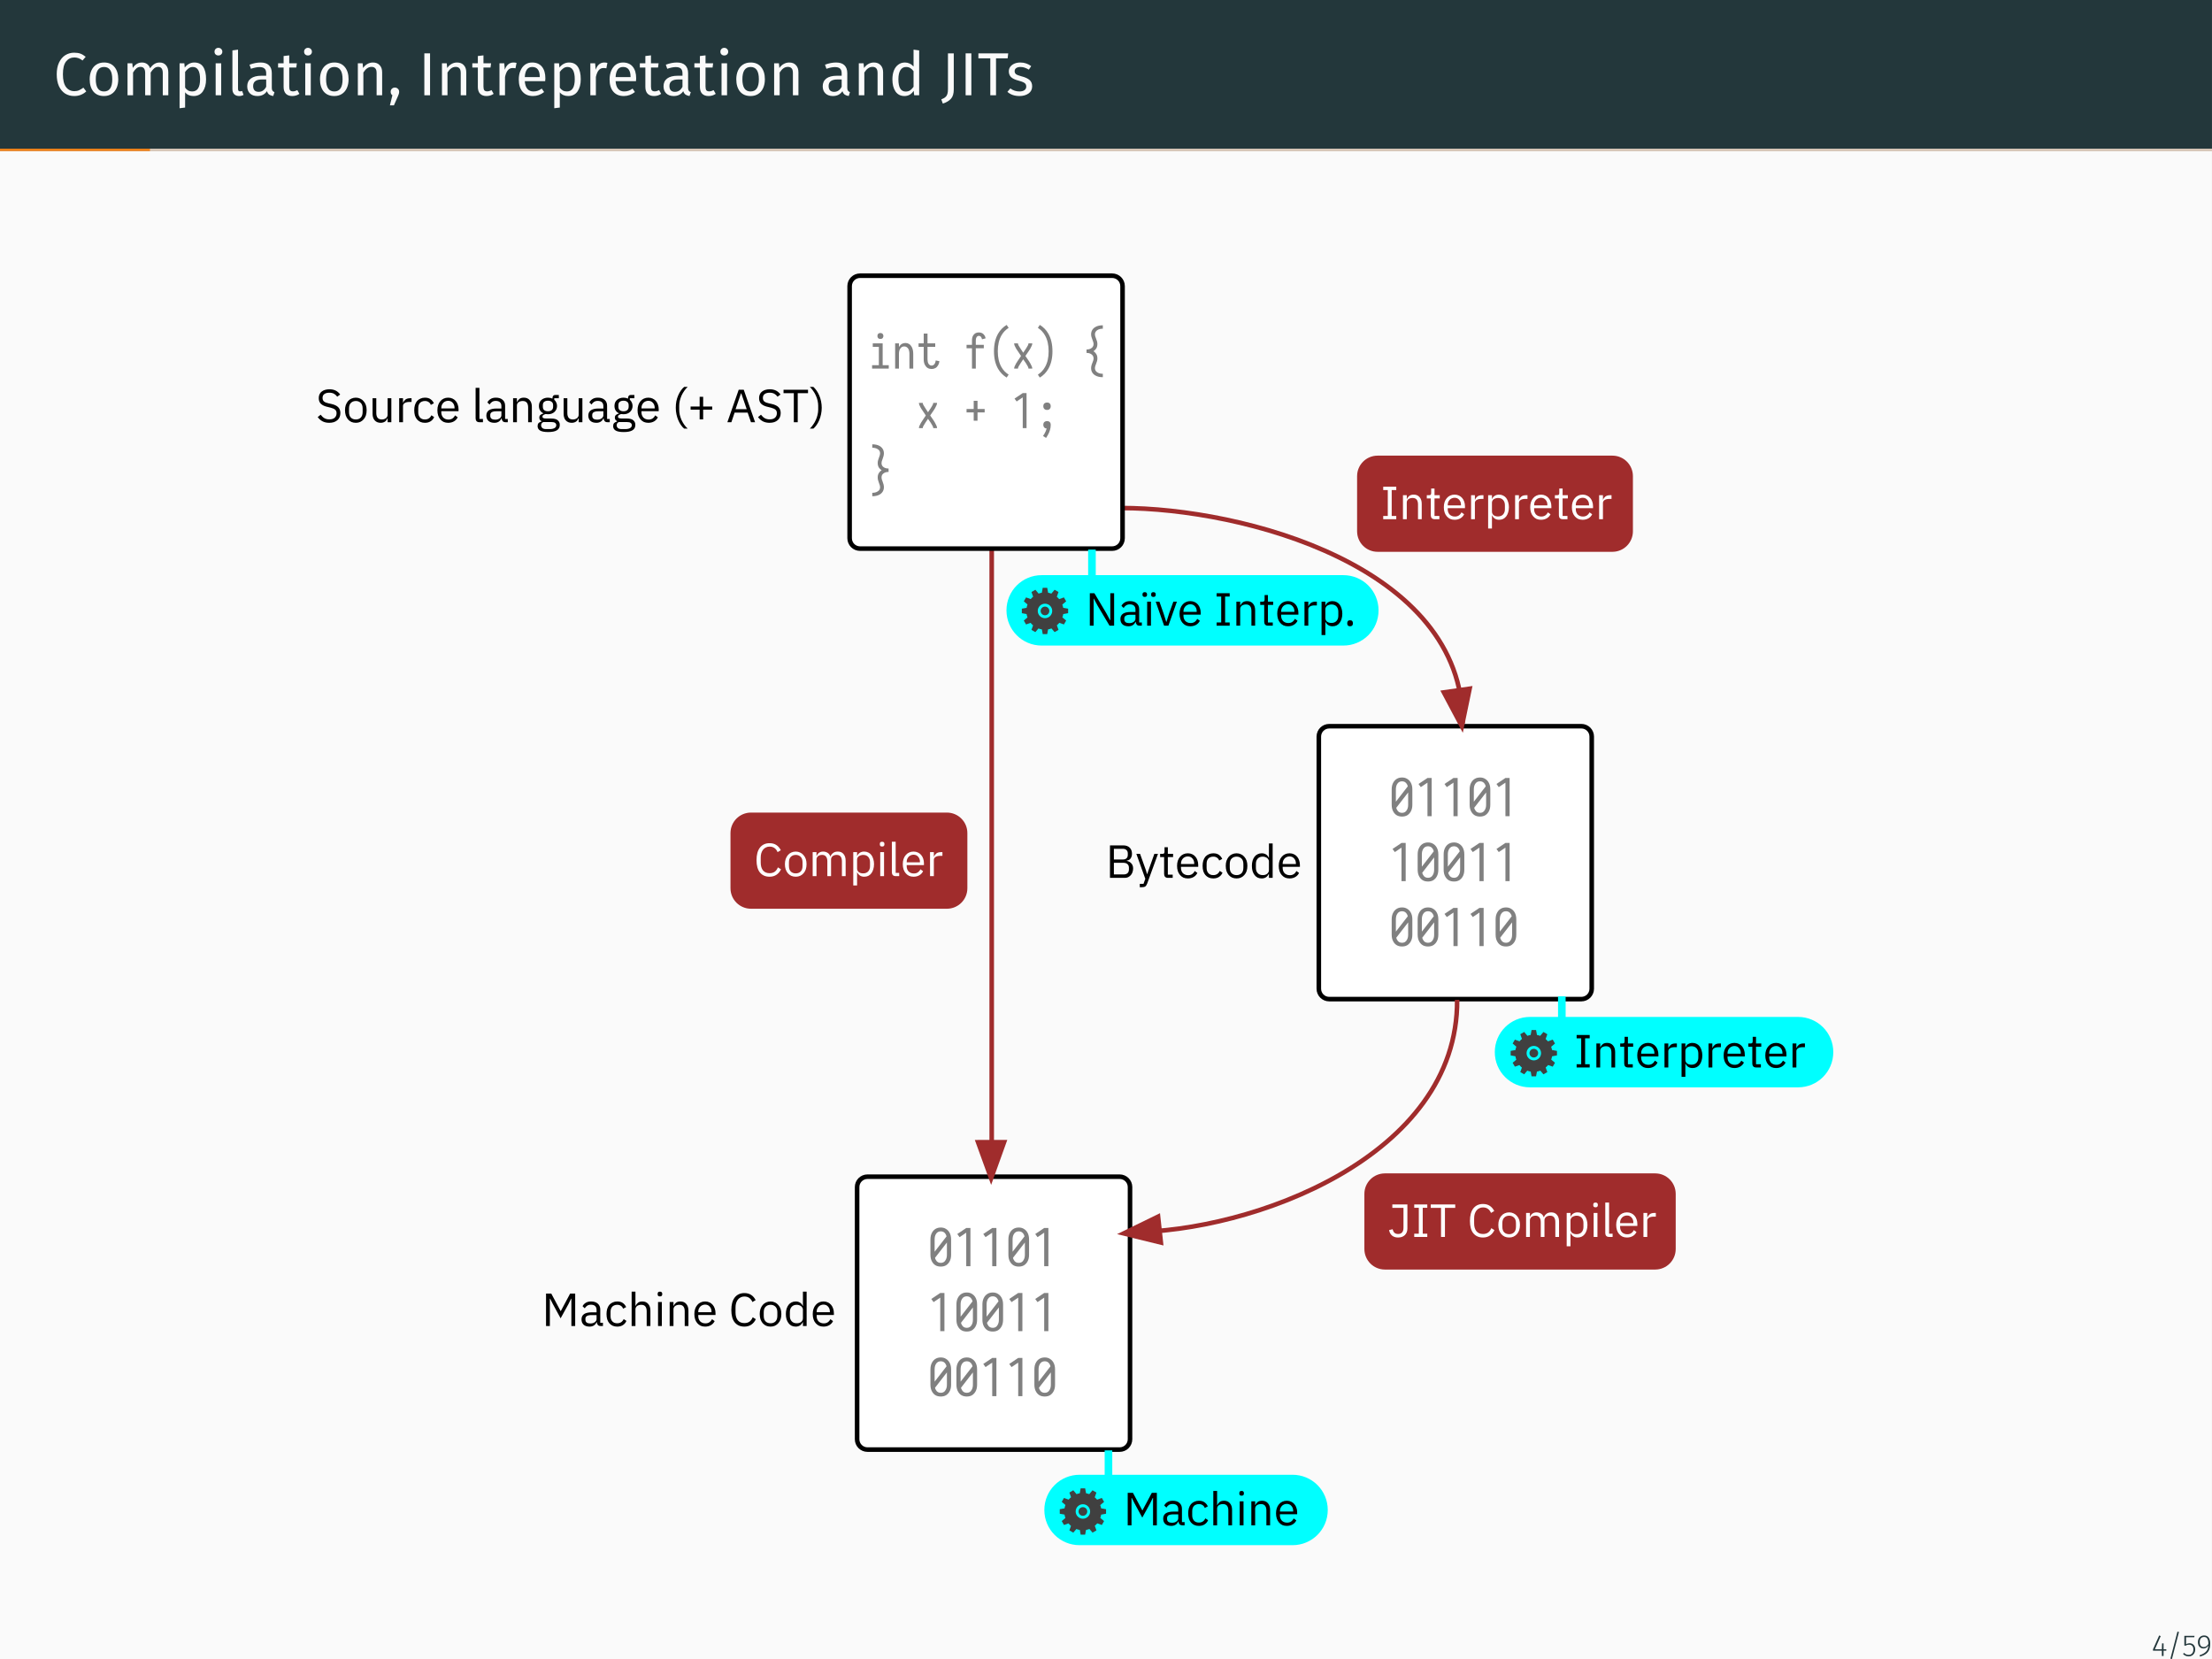 <?xml version="1.0" encoding="UTF-8"?>
<svg xmlns="http://www.w3.org/2000/svg" xmlns:xlink="http://www.w3.org/1999/xlink" width="362.83pt" height="272.13pt" viewBox="0 0 362.83 272.13" version="1.1">
<rect x="0" y="0" width="362.83" height="272.13" fill="#333333" stroke="none"/>
<defs>
<g>
<symbol overflow="visible" id="glyph0-0">
<path style="stroke:none;" d="M 5.406 -10.469 L 5.406 3.484 L 1.219 3.484 L 1.219 -10.469 Z M 4.875 -9.953 L 1.781 -9.953 L 1.781 2.969 L 4.875 2.969 Z M 3.234 -4.5 C 3.629 -4.5 3.91 -4.391 4.078 -4.172 C 4.254 -3.961 4.344 -3.688 4.344 -3.344 C 4.344 -3 4.266 -2.727 4.109 -2.531 C 3.961 -2.344 3.723 -2.223 3.391 -2.172 L 3.391 -1.719 C 3.391 -1.645 3.363 -1.586 3.312 -1.547 C 3.258 -1.504 3.203 -1.484 3.141 -1.484 C 3.078 -1.484 3.02 -1.504 2.969 -1.547 C 2.914 -1.586 2.891 -1.645 2.891 -1.719 L 2.891 -2.562 C 3.242 -2.582 3.484 -2.645 3.609 -2.75 C 3.734 -2.863 3.797 -3.055 3.797 -3.328 C 3.797 -3.547 3.75 -3.711 3.656 -3.828 C 3.57 -3.953 3.414 -4.016 3.188 -4.016 C 3 -4.016 2.828 -3.977 2.672 -3.906 C 2.617 -3.883 2.578 -3.875 2.547 -3.875 C 2.473 -3.875 2.41 -3.895 2.359 -3.938 C 2.316 -3.977 2.297 -4.035 2.297 -4.109 C 2.297 -4.234 2.395 -4.328 2.594 -4.391 C 2.789 -4.461 3.004 -4.5 3.234 -4.5 Z M 3.141 -1.203 C 3.242 -1.203 3.328 -1.164 3.391 -1.094 C 3.453 -1.031 3.484 -0.945 3.484 -0.844 C 3.484 -0.738 3.453 -0.648 3.391 -0.578 C 3.328 -0.516 3.242 -0.484 3.141 -0.484 C 3.035 -0.484 2.953 -0.516 2.891 -0.578 C 2.828 -0.648 2.797 -0.738 2.797 -0.844 C 2.797 -0.945 2.828 -1.031 2.891 -1.094 C 2.953 -1.164 3.035 -1.203 3.141 -1.203 Z M 3.141 -1.203 "/>
</symbol>
<symbol overflow="visible" id="glyph0-1">
<path style="stroke:none;" d="M 3.406 -6.984 C 3.812 -6.984 4.156 -6.93 4.438 -6.828 C 4.719 -6.723 5.004 -6.551 5.297 -6.312 L 4.781 -5.703 C 4.363 -6.035 3.922 -6.203 3.453 -6.203 C 2.891 -6.203 2.43 -5.984 2.078 -5.547 C 1.734 -5.109 1.562 -4.406 1.562 -3.438 C 1.562 -2.5 1.734 -1.801 2.078 -1.344 C 2.422 -0.895 2.879 -0.672 3.453 -0.672 C 3.742 -0.672 4 -0.723 4.219 -0.828 C 4.438 -0.93 4.672 -1.07 4.922 -1.25 L 5.391 -0.641 C 5.172 -0.422 4.895 -0.238 4.562 -0.094 C 4.227 0.051 3.848 0.125 3.422 0.125 C 2.859 0.125 2.359 -0.008 1.922 -0.281 C 1.492 -0.562 1.156 -0.969 0.906 -1.5 C 0.664 -2.039 0.547 -2.688 0.547 -3.438 C 0.547 -4.188 0.672 -4.828 0.922 -5.359 C 1.18 -5.898 1.523 -6.305 1.953 -6.578 C 2.391 -6.848 2.875 -6.984 3.406 -6.984 Z M 3.406 -6.984 "/>
</symbol>
<symbol overflow="visible" id="glyph0-2">
<path style="stroke:none;" d="M 2.922 -5.375 C 3.66 -5.375 4.234 -5.125 4.641 -4.625 C 5.047 -4.133 5.25 -3.469 5.25 -2.625 C 5.25 -2.082 5.156 -1.602 4.969 -1.188 C 4.781 -0.77 4.508 -0.445 4.156 -0.219 C 3.812 0.008 3.395 0.125 2.906 0.125 C 2.164 0.125 1.586 -0.117 1.172 -0.609 C 0.766 -1.109 0.562 -1.781 0.562 -2.625 C 0.562 -3.164 0.656 -3.645 0.844 -4.062 C 1.031 -4.477 1.301 -4.801 1.656 -5.031 C 2.008 -5.258 2.43 -5.375 2.922 -5.375 Z M 2.922 -4.641 C 2.016 -4.641 1.562 -3.969 1.562 -2.625 C 1.562 -1.289 2.008 -0.625 2.906 -0.625 C 3.812 -0.625 4.266 -1.289 4.266 -2.625 C 4.266 -3.969 3.816 -4.641 2.922 -4.641 Z M 2.922 -4.641 "/>
</symbol>
<symbol overflow="visible" id="glyph0-3">
<path style="stroke:none;" d="M 6.219 -5.375 C 6.656 -5.375 7 -5.227 7.25 -4.938 C 7.508 -4.645 7.641 -4.254 7.641 -3.766 L 7.641 0 L 6.734 0 L 6.734 -3.641 C 6.734 -4.316 6.484 -4.656 5.984 -4.656 C 5.734 -4.656 5.516 -4.578 5.328 -4.422 C 5.148 -4.273 4.957 -4.047 4.75 -3.734 L 4.75 0 L 3.844 0 L 3.844 -3.641 C 3.844 -4.316 3.594 -4.656 3.094 -4.656 C 2.832 -4.656 2.609 -4.578 2.422 -4.422 C 2.242 -4.273 2.055 -4.047 1.859 -3.734 L 1.859 0 L 0.953 0 L 0.953 -5.25 L 1.734 -5.25 L 1.812 -4.484 C 2.207 -5.078 2.711 -5.375 3.328 -5.375 C 3.648 -5.375 3.926 -5.289 4.156 -5.125 C 4.383 -4.957 4.551 -4.723 4.656 -4.422 C 4.863 -4.734 5.094 -4.969 5.344 -5.125 C 5.594 -5.289 5.883 -5.375 6.219 -5.375 Z M 6.219 -5.375 "/>
</symbol>
<symbol overflow="visible" id="glyph0-4">
<path style="stroke:none;" d="M 3.359 -5.375 C 4.023 -5.375 4.516 -5.133 4.828 -4.656 C 5.141 -4.176 5.297 -3.5 5.297 -2.625 C 5.297 -1.801 5.117 -1.133 4.766 -0.625 C 4.41 -0.125 3.898 0.125 3.234 0.125 C 2.648 0.125 2.191 -0.078 1.859 -0.484 L 1.859 2.016 L 0.953 2.125 L 0.953 -5.25 L 1.734 -5.25 L 1.797 -4.547 C 1.992 -4.805 2.227 -5.008 2.5 -5.156 C 2.77 -5.301 3.055 -5.375 3.359 -5.375 Z M 3.016 -0.625 C 3.879 -0.625 4.312 -1.289 4.312 -2.625 C 4.312 -3.969 3.914 -4.641 3.125 -4.641 C 2.863 -4.641 2.629 -4.562 2.422 -4.406 C 2.211 -4.258 2.023 -4.066 1.859 -3.828 L 1.859 -1.266 C 1.992 -1.055 2.16 -0.895 2.359 -0.781 C 2.555 -0.676 2.773 -0.625 3.016 -0.625 Z M 3.016 -0.625 "/>
</symbol>
<symbol overflow="visible" id="glyph0-5">
<path style="stroke:none;" d="M 1.859 -5.25 L 1.859 0 L 0.953 0 L 0.953 -5.25 Z M 1.391 -7.781 C 1.586 -7.781 1.742 -7.719 1.859 -7.594 C 1.984 -7.477 2.047 -7.328 2.047 -7.141 C 2.047 -6.961 1.984 -6.816 1.859 -6.703 C 1.742 -6.586 1.586 -6.531 1.391 -6.531 C 1.211 -6.531 1.062 -6.586 0.938 -6.703 C 0.82 -6.816 0.766 -6.961 0.766 -7.141 C 0.766 -7.328 0.82 -7.477 0.938 -7.594 C 1.062 -7.719 1.211 -7.781 1.391 -7.781 Z M 1.391 -7.781 "/>
</symbol>
<symbol overflow="visible" id="glyph0-6">
<path style="stroke:none;" d="M 2 0.125 C 1.656 0.125 1.383 0.023 1.188 -0.172 C 0.988 -0.379 0.891 -0.664 0.891 -1.031 L 0.891 -7.359 L 1.812 -7.484 L 1.812 -1.062 C 1.812 -0.914 1.836 -0.805 1.891 -0.734 C 1.941 -0.672 2.023 -0.641 2.141 -0.641 C 2.266 -0.641 2.379 -0.66 2.484 -0.703 L 2.719 -0.062 C 2.5 0.062 2.258 0.125 2 0.125 Z M 2 0.125 "/>
</symbol>
<symbol overflow="visible" id="glyph0-7">
<path style="stroke:none;" d="M 4.484 -1.219 C 4.484 -1.008 4.52 -0.852 4.594 -0.75 C 4.664 -0.645 4.773 -0.566 4.922 -0.516 L 4.719 0.125 C 4.445 0.082 4.227 0.004 4.062 -0.109 C 3.895 -0.234 3.77 -0.422 3.688 -0.672 C 3.332 -0.141 2.812 0.125 2.125 0.125 C 1.602 0.125 1.191 -0.02 0.891 -0.312 C 0.598 -0.602 0.453 -0.988 0.453 -1.469 C 0.453 -2.02 0.648 -2.445 1.047 -2.75 C 1.453 -3.051 2.023 -3.203 2.766 -3.203 L 3.562 -3.203 L 3.562 -3.594 C 3.562 -3.957 3.473 -4.219 3.297 -4.375 C 3.117 -4.539 2.844 -4.625 2.469 -4.625 C 2.082 -4.625 1.613 -4.531 1.062 -4.344 L 0.828 -5.016 C 1.473 -5.254 2.078 -5.375 2.641 -5.375 C 3.254 -5.375 3.711 -5.223 4.016 -4.922 C 4.328 -4.617 4.484 -4.188 4.484 -3.625 Z M 2.328 -0.562 C 2.859 -0.562 3.27 -0.836 3.562 -1.391 L 3.562 -2.594 L 2.875 -2.594 C 1.906 -2.594 1.422 -2.234 1.422 -1.516 C 1.422 -1.203 1.5 -0.961 1.656 -0.797 C 1.812 -0.641 2.035 -0.562 2.328 -0.562 Z M 2.328 -0.562 "/>
</symbol>
<symbol overflow="visible" id="glyph0-8">
<path style="stroke:none;" d="M 3.594 -0.234 C 3.25 0.004 2.859 0.125 2.422 0.125 C 1.973 0.125 1.625 0 1.375 -0.25 C 1.125 -0.508 1 -0.883 1 -1.375 L 1 -4.547 L 0.094 -4.547 L 0.094 -5.25 L 1 -5.25 L 1 -6.438 L 1.922 -6.547 L 1.922 -5.25 L 3.172 -5.25 L 3.078 -4.547 L 1.922 -4.547 L 1.922 -1.422 C 1.922 -1.141 1.969 -0.938 2.062 -0.812 C 2.164 -0.695 2.328 -0.641 2.547 -0.641 C 2.754 -0.641 2.988 -0.707 3.25 -0.844 Z M 3.594 -0.234 "/>
</symbol>
<symbol overflow="visible" id="glyph0-9">
<path style="stroke:none;" d="M 3.422 -5.375 C 3.898 -5.375 4.27 -5.227 4.531 -4.938 C 4.801 -4.656 4.938 -4.266 4.938 -3.766 L 4.938 0 L 4.031 0 L 4.031 -3.641 C 4.031 -4.016 3.957 -4.273 3.812 -4.422 C 3.676 -4.578 3.473 -4.656 3.203 -4.656 C 2.922 -4.656 2.672 -4.57 2.453 -4.406 C 2.242 -4.25 2.047 -4.023 1.859 -3.734 L 1.859 0 L 0.953 0 L 0.953 -5.25 L 1.734 -5.25 L 1.812 -4.469 C 2 -4.75 2.227 -4.969 2.5 -5.125 C 2.781 -5.289 3.086 -5.375 3.422 -5.375 Z M 3.422 -5.375 "/>
</symbol>
<symbol overflow="visible" id="glyph0-10">
<path style="stroke:none;" d="M 1.188 -1.266 C 1.383 -1.266 1.551 -1.195 1.688 -1.062 C 1.82 -0.938 1.891 -0.773 1.891 -0.578 C 1.891 -0.367 1.828 -0.133 1.703 0.125 L 1.031 1.656 L 0.375 1.656 L 0.781 0 C 0.688 -0.062 0.613 -0.145 0.562 -0.25 C 0.52 -0.352 0.5 -0.461 0.5 -0.578 C 0.5 -0.773 0.562 -0.938 0.688 -1.062 C 0.82 -1.195 0.988 -1.266 1.188 -1.266 Z M 1.188 -1.266 "/>
</symbol>
<symbol overflow="visible" id="glyph0-11">
<path style="stroke:none;" d="M 1.938 -6.875 L 1.938 0 L 1 0 L 1 -6.875 Z M 1.938 -6.875 "/>
</symbol>
<symbol overflow="visible" id="glyph0-12">
<path style="stroke:none;" d="M 3.234 -5.375 C 3.422 -5.375 3.594 -5.352 3.75 -5.312 L 3.578 -4.422 C 3.422 -4.453 3.27 -4.469 3.125 -4.469 C 2.789 -4.469 2.523 -4.348 2.328 -4.109 C 2.129 -3.879 1.973 -3.508 1.859 -3 L 1.859 0 L 0.953 0 L 0.953 -5.25 L 1.734 -5.25 L 1.828 -4.188 C 1.961 -4.582 2.148 -4.879 2.391 -5.078 C 2.629 -5.273 2.91 -5.375 3.234 -5.375 Z M 3.234 -5.375 "/>
</symbol>
<symbol overflow="visible" id="glyph0-13">
<path style="stroke:none;" d="M 4.922 -2.781 C 4.922 -2.625 4.91 -2.469 4.891 -2.312 L 1.547 -2.312 C 1.586 -1.738 1.734 -1.312 1.984 -1.031 C 2.234 -0.758 2.555 -0.625 2.953 -0.625 C 3.211 -0.625 3.445 -0.66 3.656 -0.734 C 3.875 -0.805 4.098 -0.926 4.328 -1.094 L 4.719 -0.531 C 4.164 -0.094 3.555 0.125 2.891 0.125 C 2.16 0.125 1.586 -0.113 1.172 -0.594 C 0.766 -1.07 0.562 -1.734 0.562 -2.578 C 0.562 -3.117 0.648 -3.598 0.828 -4.016 C 1.004 -4.441 1.254 -4.773 1.578 -5.016 C 1.91 -5.254 2.301 -5.375 2.75 -5.375 C 3.445 -5.375 3.984 -5.145 4.359 -4.688 C 4.734 -4.227 4.922 -3.594 4.922 -2.781 Z M 4 -3.047 C 4 -3.566 3.895 -3.961 3.688 -4.234 C 3.488 -4.504 3.18 -4.641 2.766 -4.641 C 2.016 -4.641 1.609 -4.086 1.547 -2.984 L 4 -2.984 Z M 4 -3.047 "/>
</symbol>
<symbol overflow="visible" id="glyph0-14">
<path style="stroke:none;" d="M 5.016 -7.359 L 5.016 0 L 4.203 0 L 4.109 -0.734 C 3.941 -0.461 3.727 -0.25 3.469 -0.094 C 3.207 0.051 2.922 0.125 2.609 0.125 C 1.984 0.125 1.492 -0.117 1.141 -0.609 C 0.797 -1.109 0.625 -1.773 0.625 -2.609 C 0.625 -3.141 0.703 -3.613 0.859 -4.031 C 1.023 -4.457 1.266 -4.785 1.578 -5.016 C 1.891 -5.254 2.258 -5.375 2.688 -5.375 C 3.219 -5.375 3.688 -5.156 4.094 -4.719 L 4.094 -7.484 Z M 2.797 -0.609 C 3.078 -0.609 3.316 -0.672 3.516 -0.797 C 3.711 -0.93 3.906 -1.129 4.094 -1.391 L 4.094 -3.953 C 3.926 -4.18 3.742 -4.352 3.547 -4.469 C 3.348 -4.582 3.125 -4.641 2.875 -4.641 C 2.469 -4.641 2.156 -4.469 1.938 -4.125 C 1.719 -3.789 1.609 -3.289 1.609 -2.625 C 1.609 -1.945 1.707 -1.441 1.906 -1.109 C 2.113 -0.773 2.41 -0.609 2.797 -0.609 Z M 2.797 -0.609 "/>
</symbol>
<symbol overflow="visible" id="glyph0-15">
<path style="stroke:none;" d="M 2.094 -0.953 C 2.094 -0.273 1.941 0.227 1.641 0.562 C 1.348 0.906 0.898 1.172 0.297 1.359 L 0.047 0.672 C 0.359 0.555 0.586 0.426 0.734 0.281 C 0.891 0.145 0.992 -0.02 1.047 -0.219 C 1.109 -0.414 1.141 -0.676 1.141 -1 L 1.141 -6.875 L 2.094 -6.875 Z M 2.094 -0.953 "/>
</symbol>
<symbol overflow="visible" id="glyph0-16">
<path style="stroke:none;" d="M 5.047 -6.875 L 4.953 -6.062 L 3.047 -6.062 L 3.047 0 L 2.109 0 L 2.109 -6.062 L 0.156 -6.062 L 0.156 -6.875 Z M 5.047 -6.875 "/>
</symbol>
<symbol overflow="visible" id="glyph0-17">
<path style="stroke:none;" d="M 2.375 -5.375 C 2.727 -5.375 3.047 -5.32 3.328 -5.219 C 3.617 -5.125 3.895 -4.977 4.156 -4.781 L 3.766 -4.203 C 3.523 -4.348 3.297 -4.457 3.078 -4.531 C 2.867 -4.602 2.645 -4.641 2.406 -4.641 C 2.102 -4.641 1.863 -4.578 1.688 -4.453 C 1.52 -4.336 1.438 -4.172 1.438 -3.953 C 1.438 -3.742 1.516 -3.578 1.672 -3.453 C 1.836 -3.336 2.133 -3.223 2.562 -3.109 C 3.145 -2.961 3.582 -2.766 3.875 -2.516 C 4.164 -2.266 4.312 -1.914 4.312 -1.469 C 4.312 -0.957 4.109 -0.562 3.703 -0.281 C 3.297 -0.008 2.805 0.125 2.234 0.125 C 1.43 0.125 0.77 -0.102 0.25 -0.562 L 0.734 -1.125 C 1.18 -0.789 1.676 -0.625 2.219 -0.625 C 2.562 -0.625 2.832 -0.691 3.031 -0.828 C 3.238 -0.973 3.344 -1.172 3.344 -1.422 C 3.344 -1.598 3.305 -1.738 3.234 -1.844 C 3.16 -1.957 3.031 -2.055 2.844 -2.141 C 2.664 -2.223 2.406 -2.312 2.062 -2.406 C 1.5 -2.551 1.094 -2.742 0.844 -2.984 C 0.602 -3.234 0.484 -3.547 0.484 -3.922 C 0.484 -4.203 0.562 -4.453 0.719 -4.672 C 0.883 -4.891 1.109 -5.062 1.391 -5.188 C 1.68 -5.312 2.008 -5.375 2.375 -5.375 Z M 2.375 -5.375 "/>
</symbol>
<symbol overflow="visible" id="glyph1-0">
<path style="stroke:none;" d="M 0.516 0 L 0.516 -6.266 L 3.75 -6.266 L 3.75 0 Z M 1.125 -0.609 L 3.141 -0.609 L 3.141 -5.656 L 1.125 -5.656 Z M 1.125 -0.609 "/>
</symbol>
<symbol overflow="visible" id="glyph1-1">
<path style="stroke:none;" d="M 2.141 0.062 C 1.805 0.062 1.52 -0.004 1.281 -0.141 C 1.051 -0.273 0.863 -0.469 0.719 -0.719 C 0.531 -1.031 0.438 -1.414 0.438 -1.875 L 0.438 -4.391 C 0.438 -4.848 0.531 -5.234 0.719 -5.547 C 0.863 -5.797 1.051 -5.988 1.281 -6.125 C 1.52 -6.27 1.805 -6.344 2.141 -6.344 C 2.461 -6.344 2.738 -6.27 2.969 -6.125 C 3.207 -5.988 3.398 -5.797 3.547 -5.547 C 3.734 -5.234 3.828 -4.848 3.828 -4.391 L 3.828 -1.875 C 3.828 -1.414 3.734 -1.031 3.547 -0.719 C 3.441 -0.531 3.305 -0.375 3.141 -0.25 C 3.086 -0.207 3.035 -0.172 2.984 -0.141 C 2.742 -0.004 2.461 0.062 2.141 0.062 Z M 2.141 -0.547 C 2.305 -0.547 2.457 -0.582 2.594 -0.656 C 2.738 -0.738 2.852 -0.863 2.938 -1.031 C 3.07 -1.25 3.141 -1.531 3.141 -1.875 L 3.141 -3.891 L 1.188 -1.375 C 1.219 -1.238 1.266 -1.125 1.328 -1.031 C 1.41 -0.863 1.523 -0.738 1.672 -0.656 C 1.805 -0.582 1.961 -0.547 2.141 -0.547 Z M 1.125 -2.375 L 3.078 -4.891 C 3.047 -5.023 3 -5.145 2.938 -5.25 C 2.852 -5.406 2.738 -5.523 2.594 -5.609 C 2.457 -5.68 2.305 -5.719 2.141 -5.719 C 1.961 -5.719 1.805 -5.68 1.672 -5.609 C 1.523 -5.523 1.41 -5.406 1.328 -5.25 C 1.191 -5.02 1.125 -4.734 1.125 -4.391 Z M 1.125 -2.375 "/>
</symbol>
<symbol overflow="visible" id="glyph1-2">
<path style="stroke:none;" d="M 2.047 0 L 2.047 -5.5 L 0.953 -4.766 L 0.578 -5.281 L 2.047 -6.266 L 2.734 -6.266 L 2.734 0 Z M 2.047 0 "/>
</symbol>
<symbol overflow="visible" id="glyph2-0">
<path style="stroke:none;" d="M 0.25 0 L 0.25 -5.953 L 3.359 -5.953 L 3.359 0 Z M 0.703 -0.453 L 2.891 -0.453 L 2.891 -5.484 L 0.703 -5.484 Z M 0.703 -0.453 "/>
</symbol>
<symbol overflow="visible" id="glyph2-1">
<path style="stroke:none;" d="M 2.578 0.094 C 1.91 0.094 1.383 -0.133 1 -0.594 C 0.625 -1.051 0.438 -1.727 0.438 -2.625 C 0.438 -3.52 0.625 -4.207 1 -4.688 C 1.383 -5.164 1.91 -5.406 2.578 -5.406 C 3.023 -5.406 3.398 -5.301 3.703 -5.094 C 4.004 -4.895 4.242 -4.613 4.422 -4.25 L 3.891 -3.938 C 3.785 -4.207 3.625 -4.426 3.406 -4.594 C 3.188 -4.758 2.91 -4.844 2.578 -4.844 C 2.348 -4.844 2.145 -4.797 1.969 -4.703 C 1.789 -4.617 1.641 -4.5 1.516 -4.344 C 1.391 -4.188 1.289 -3.992 1.219 -3.766 C 1.156 -3.547 1.125 -3.301 1.125 -3.031 L 1.125 -2.234 C 1.125 -1.68 1.25 -1.25 1.5 -0.938 C 1.758 -0.633 2.117 -0.484 2.578 -0.484 C 2.922 -0.484 3.207 -0.566 3.438 -0.734 C 3.664 -0.91 3.832 -1.145 3.938 -1.438 L 4.453 -1.125 C 4.285 -0.75 4.039 -0.453 3.719 -0.234 C 3.406 -0.016 3.023 0.094 2.578 0.094 Z M 2.578 0.094 "/>
</symbol>
<symbol overflow="visible" id="glyph2-2">
<path style="stroke:none;" d="M 2.141 0.094 C 1.867 0.094 1.625 0.047 1.406 -0.047 C 1.188 -0.148 1 -0.289 0.844 -0.469 C 0.695 -0.645 0.578 -0.859 0.484 -1.109 C 0.398 -1.367 0.359 -1.656 0.359 -1.969 C 0.359 -2.281 0.398 -2.562 0.484 -2.812 C 0.578 -3.062 0.695 -3.273 0.844 -3.453 C 1 -3.641 1.188 -3.781 1.406 -3.875 C 1.625 -3.977 1.867 -4.031 2.141 -4.031 C 2.398 -4.031 2.633 -3.977 2.844 -3.875 C 3.062 -3.781 3.25 -3.641 3.406 -3.453 C 3.57 -3.273 3.695 -3.062 3.781 -2.812 C 3.863 -2.562 3.906 -2.281 3.906 -1.969 C 3.906 -1.656 3.863 -1.367 3.781 -1.109 C 3.695 -0.859 3.57 -0.645 3.406 -0.469 C 3.25 -0.289 3.062 -0.148 2.844 -0.047 C 2.633 0.047 2.398 0.094 2.141 0.094 Z M 2.141 -0.453 C 2.461 -0.453 2.727 -0.551 2.938 -0.75 C 3.145 -0.957 3.25 -1.27 3.25 -1.688 L 3.25 -2.25 C 3.25 -2.664 3.145 -2.973 2.938 -3.172 C 2.727 -3.379 2.461 -3.484 2.141 -3.484 C 1.805 -3.484 1.535 -3.379 1.328 -3.172 C 1.117 -2.973 1.016 -2.664 1.016 -2.25 L 1.016 -1.688 C 1.016 -1.27 1.117 -0.957 1.328 -0.75 C 1.535 -0.551 1.805 -0.453 2.141 -0.453 Z M 2.141 -0.453 "/>
</symbol>
<symbol overflow="visible" id="glyph2-3">
<path style="stroke:none;" d="M 0.641 0 L 0.641 -3.938 L 1.266 -3.938 L 1.266 -3.297 L 1.281 -3.297 C 1.332 -3.398 1.383 -3.492 1.438 -3.578 C 1.5 -3.672 1.57 -3.75 1.656 -3.812 C 1.738 -3.875 1.836 -3.926 1.953 -3.969 C 2.066 -4.008 2.195 -4.031 2.344 -4.031 C 2.602 -4.031 2.844 -3.969 3.062 -3.844 C 3.281 -3.719 3.441 -3.508 3.547 -3.219 L 3.562 -3.219 C 3.633 -3.438 3.77 -3.625 3.969 -3.781 C 4.164 -3.945 4.43 -4.031 4.766 -4.031 C 5.172 -4.031 5.484 -3.895 5.703 -3.625 C 5.93 -3.363 6.047 -3 6.047 -2.531 L 6.047 0 L 5.438 0 L 5.438 -2.422 C 5.438 -2.766 5.367 -3.023 5.234 -3.203 C 5.098 -3.391 4.879 -3.484 4.578 -3.484 C 4.453 -3.484 4.332 -3.469 4.219 -3.438 C 4.113 -3.406 4.02 -3.359 3.938 -3.297 C 3.852 -3.234 3.785 -3.156 3.734 -3.062 C 3.68 -2.969 3.656 -2.859 3.656 -2.734 L 3.656 0 L 3.047 0 L 3.047 -2.422 C 3.047 -2.766 2.973 -3.023 2.828 -3.203 C 2.691 -3.391 2.484 -3.484 2.203 -3.484 C 2.078 -3.484 1.957 -3.469 1.844 -3.438 C 1.727 -3.406 1.629 -3.359 1.547 -3.297 C 1.461 -3.234 1.395 -3.156 1.344 -3.062 C 1.289 -2.969 1.266 -2.859 1.266 -2.734 L 1.266 0 Z M 0.641 0 "/>
</symbol>
<symbol overflow="visible" id="glyph2-4">
<path style="stroke:none;" d="M 0.641 -3.938 L 1.266 -3.938 L 1.266 -3.297 L 1.281 -3.297 C 1.383 -3.547 1.535 -3.727 1.734 -3.844 C 1.93 -3.969 2.164 -4.031 2.438 -4.031 C 2.688 -4.031 2.91 -3.977 3.109 -3.875 C 3.305 -3.781 3.473 -3.645 3.609 -3.469 C 3.742 -3.289 3.848 -3.07 3.922 -2.812 C 4.004 -2.562 4.047 -2.281 4.047 -1.969 C 4.047 -1.656 4.004 -1.367 3.922 -1.109 C 3.848 -0.859 3.742 -0.645 3.609 -0.469 C 3.473 -0.289 3.305 -0.148 3.109 -0.047 C 2.91 0.047 2.688 0.094 2.438 0.094 C 1.906 0.094 1.52 -0.148 1.281 -0.641 L 1.266 -0.641 L 1.266 1.531 L 0.641 1.531 Z M 2.266 -0.453 C 2.617 -0.453 2.895 -0.562 3.094 -0.781 C 3.289 -1 3.391 -1.281 3.391 -1.625 L 3.391 -2.297 C 3.391 -2.648 3.289 -2.938 3.094 -3.156 C 2.895 -3.375 2.617 -3.484 2.266 -3.484 C 2.129 -3.484 2 -3.461 1.875 -3.422 C 1.75 -3.379 1.641 -3.328 1.547 -3.266 C 1.461 -3.203 1.395 -3.117 1.344 -3.016 C 1.289 -2.922 1.266 -2.82 1.266 -2.719 L 1.266 -1.266 C 1.266 -1.129 1.289 -1.008 1.344 -0.906 C 1.395 -0.812 1.461 -0.727 1.547 -0.656 C 1.641 -0.594 1.75 -0.539 1.875 -0.5 C 2 -0.469 2.129 -0.453 2.266 -0.453 Z M 2.266 -0.453 "/>
</symbol>
<symbol overflow="visible" id="glyph2-5">
<path style="stroke:none;" d="M 0.953 -4.859 C 0.816 -4.859 0.719 -4.891 0.656 -4.953 C 0.602 -5.016 0.578 -5.098 0.578 -5.203 L 0.578 -5.297 C 0.578 -5.398 0.602 -5.484 0.656 -5.547 C 0.719 -5.609 0.816 -5.641 0.953 -5.641 C 1.086 -5.641 1.18 -5.609 1.234 -5.547 C 1.297 -5.484 1.328 -5.398 1.328 -5.297 L 1.328 -5.203 C 1.328 -5.098 1.297 -5.016 1.234 -4.953 C 1.18 -4.891 1.086 -4.859 0.953 -4.859 Z M 0.641 -3.938 L 1.266 -3.938 L 1.266 0 L 0.641 0 Z M 0.641 -3.938 "/>
</symbol>
<symbol overflow="visible" id="glyph2-6">
<path style="stroke:none;" d="M 1.297 0 C 1.078 0 0.91 -0.055 0.797 -0.172 C 0.691 -0.297 0.641 -0.453 0.641 -0.641 L 0.641 -5.641 L 1.266 -5.641 L 1.266 -0.531 L 1.844 -0.531 L 1.844 0 Z M 1.297 0 "/>
</symbol>
<symbol overflow="visible" id="glyph2-7">
<path style="stroke:none;" d="M 2.125 0.094 C 1.852 0.094 1.609 0.047 1.391 -0.047 C 1.18 -0.148 1 -0.289 0.844 -0.469 C 0.688 -0.645 0.566 -0.859 0.484 -1.109 C 0.398 -1.367 0.359 -1.656 0.359 -1.969 C 0.359 -2.281 0.398 -2.562 0.484 -2.812 C 0.566 -3.062 0.688 -3.273 0.844 -3.453 C 1 -3.641 1.18 -3.781 1.391 -3.875 C 1.609 -3.977 1.852 -4.031 2.125 -4.031 C 2.395 -4.031 2.633 -3.977 2.844 -3.875 C 3.051 -3.781 3.227 -3.645 3.375 -3.469 C 3.52 -3.301 3.629 -3.102 3.703 -2.875 C 3.785 -2.645 3.828 -2.391 3.828 -2.109 L 3.828 -1.812 L 1 -1.812 L 1 -1.625 C 1 -1.457 1.023 -1.301 1.078 -1.156 C 1.129 -1.02 1.203 -0.895 1.297 -0.781 C 1.398 -0.676 1.523 -0.594 1.672 -0.531 C 1.816 -0.469 1.984 -0.438 2.172 -0.438 C 2.422 -0.438 2.633 -0.492 2.812 -0.609 C 3 -0.734 3.145 -0.906 3.25 -1.125 L 3.688 -0.812 C 3.562 -0.539 3.363 -0.32 3.094 -0.156 C 2.82 0.008 2.5 0.094 2.125 0.094 Z M 2.125 -3.516 C 1.957 -3.516 1.805 -3.484 1.672 -3.422 C 1.535 -3.367 1.414 -3.285 1.312 -3.172 C 1.219 -3.066 1.141 -2.941 1.078 -2.797 C 1.023 -2.648 1 -2.492 1 -2.328 L 1 -2.266 L 3.172 -2.266 L 3.172 -2.359 C 3.172 -2.703 3.07 -2.977 2.875 -3.188 C 2.688 -3.406 2.438 -3.516 2.125 -3.516 Z M 2.125 -3.516 "/>
</symbol>
<symbol overflow="visible" id="glyph2-8">
<path style="stroke:none;" d="M 0.641 0 L 0.641 -3.938 L 1.266 -3.938 L 1.266 -3.203 L 1.297 -3.203 C 1.367 -3.398 1.492 -3.57 1.672 -3.719 C 1.859 -3.863 2.113 -3.938 2.438 -3.938 L 2.672 -3.938 L 2.672 -3.328 L 2.312 -3.328 C 1.977 -3.328 1.719 -3.266 1.531 -3.141 C 1.352 -3.016 1.266 -2.859 1.266 -2.672 L 1.266 0 Z M 0.641 0 "/>
</symbol>
<symbol overflow="visible" id="glyph2-9">
<path style="stroke:none;" d="M 0.453 0 L 0.453 -0.531 L 1.203 -0.531 L 1.203 -4.781 L 0.453 -4.781 L 0.453 -5.328 L 2.594 -5.328 L 2.594 -4.781 L 1.844 -4.781 L 1.844 -0.531 L 2.594 -0.531 L 2.594 0 Z M 0.453 0 "/>
</symbol>
<symbol overflow="visible" id="glyph2-10">
<path style="stroke:none;" d="M 0.641 0 L 0.641 -3.938 L 1.266 -3.938 L 1.266 -3.297 L 1.281 -3.297 C 1.383 -3.516 1.52 -3.691 1.688 -3.828 C 1.863 -3.961 2.102 -4.031 2.406 -4.031 C 2.812 -4.031 3.129 -3.895 3.359 -3.625 C 3.598 -3.363 3.719 -3 3.719 -2.531 L 3.719 0 L 3.109 0 L 3.109 -2.422 C 3.109 -3.129 2.812 -3.484 2.219 -3.484 C 2.094 -3.484 1.973 -3.469 1.859 -3.438 C 1.742 -3.406 1.641 -3.359 1.547 -3.297 C 1.461 -3.234 1.395 -3.156 1.344 -3.062 C 1.289 -2.969 1.266 -2.859 1.266 -2.734 L 1.266 0 Z M 0.641 0 "/>
</symbol>
<symbol overflow="visible" id="glyph2-11">
<path style="stroke:none;" d="M 1.516 0 C 1.305 0 1.145 -0.055 1.031 -0.172 C 0.926 -0.297 0.875 -0.453 0.875 -0.641 L 0.875 -3.406 L 0.219 -3.406 L 0.219 -3.938 L 0.594 -3.938 C 0.719 -3.938 0.805 -3.961 0.859 -4.016 C 0.91 -4.066 0.938 -4.16 0.938 -4.297 L 0.938 -5.031 L 1.484 -5.031 L 1.484 -3.938 L 2.344 -3.938 L 2.344 -3.406 L 1.484 -3.406 L 1.484 -0.531 L 2.281 -0.531 L 2.281 0 Z M 1.516 0 "/>
</symbol>
<symbol overflow="visible" id="glyph2-12">
<path style="stroke:none;" d="M 4.859 -4.484 L 4.812 -4.484 L 4.375 -3.594 L 3.094 -1.266 L 1.828 -3.594 L 1.375 -4.484 L 1.328 -4.484 L 1.328 0 L 0.703 0 L 0.703 -5.328 L 1.562 -5.328 L 3.094 -2.453 L 3.125 -2.453 L 4.656 -5.328 L 5.484 -5.328 L 5.484 0 L 4.859 0 Z M 4.859 -4.484 "/>
</symbol>
<symbol overflow="visible" id="glyph2-13">
<path style="stroke:none;" d="M 3.5 0 C 3.281 0 3.117 -0.055 3.016 -0.172 C 2.91 -0.297 2.848 -0.453 2.828 -0.641 L 2.797 -0.641 C 2.703 -0.398 2.555 -0.219 2.359 -0.094 C 2.16 0.031 1.926 0.094 1.656 0.094 C 1.238 0.094 0.91 -0.008 0.672 -0.219 C 0.441 -0.438 0.328 -0.727 0.328 -1.094 C 0.328 -1.469 0.461 -1.754 0.734 -1.953 C 1.016 -2.148 1.441 -2.25 2.016 -2.25 L 2.797 -2.25 L 2.797 -2.641 C 2.797 -2.922 2.719 -3.133 2.562 -3.281 C 2.406 -3.426 2.172 -3.5 1.859 -3.5 C 1.617 -3.5 1.414 -3.441 1.25 -3.328 C 1.094 -3.223 0.961 -3.082 0.859 -2.906 L 0.5 -3.25 C 0.602 -3.469 0.77 -3.648 1 -3.797 C 1.238 -3.953 1.535 -4.031 1.891 -4.031 C 2.367 -4.031 2.738 -3.91 3 -3.672 C 3.27 -3.441 3.406 -3.117 3.406 -2.703 L 3.406 -0.531 L 3.844 -0.531 L 3.844 0 Z M 1.75 -0.422 C 1.906 -0.422 2.047 -0.438 2.172 -0.469 C 2.297 -0.508 2.406 -0.562 2.5 -0.625 C 2.594 -0.695 2.664 -0.773 2.719 -0.859 C 2.77 -0.941 2.797 -1.035 2.797 -1.141 L 2.797 -1.797 L 1.984 -1.797 C 1.629 -1.797 1.367 -1.742 1.203 -1.641 C 1.047 -1.535 0.969 -1.391 0.969 -1.203 L 0.969 -1.031 C 0.969 -0.844 1.035 -0.691 1.172 -0.578 C 1.316 -0.473 1.508 -0.422 1.75 -0.422 Z M 1.75 -0.422 "/>
</symbol>
<symbol overflow="visible" id="glyph2-14">
<path style="stroke:none;" d="M 2.109 0.094 C 1.836 0.094 1.594 0.047 1.375 -0.047 C 1.156 -0.148 0.969 -0.289 0.812 -0.469 C 0.664 -0.645 0.551 -0.859 0.469 -1.109 C 0.395 -1.367 0.359 -1.656 0.359 -1.969 C 0.359 -2.281 0.395 -2.562 0.469 -2.812 C 0.551 -3.07 0.664 -3.289 0.812 -3.469 C 0.969 -3.645 1.156 -3.781 1.375 -3.875 C 1.594 -3.977 1.836 -4.031 2.109 -4.031 C 2.504 -4.031 2.816 -3.941 3.047 -3.766 C 3.285 -3.598 3.461 -3.379 3.578 -3.109 L 3.078 -2.844 C 3.004 -3.051 2.883 -3.207 2.719 -3.312 C 2.562 -3.426 2.359 -3.484 2.109 -3.484 C 1.93 -3.484 1.77 -3.453 1.625 -3.391 C 1.488 -3.336 1.375 -3.258 1.281 -3.156 C 1.195 -3.051 1.129 -2.926 1.078 -2.781 C 1.035 -2.633 1.016 -2.473 1.016 -2.297 L 1.016 -1.625 C 1.016 -1.281 1.109 -1 1.297 -0.781 C 1.484 -0.562 1.754 -0.453 2.109 -0.453 C 2.609 -0.453 2.961 -0.68 3.172 -1.141 L 3.625 -0.844 C 3.5 -0.551 3.305 -0.32 3.047 -0.156 C 2.797 0.008 2.484 0.094 2.109 0.094 Z M 2.109 0.094 "/>
</symbol>
<symbol overflow="visible" id="glyph2-15">
<path style="stroke:none;" d="M 0.641 -5.641 L 1.266 -5.641 L 1.266 -3.297 L 1.281 -3.297 C 1.383 -3.516 1.52 -3.691 1.688 -3.828 C 1.863 -3.961 2.102 -4.031 2.406 -4.031 C 2.812 -4.031 3.129 -3.895 3.359 -3.625 C 3.598 -3.363 3.719 -3 3.719 -2.531 L 3.719 0 L 3.109 0 L 3.109 -2.422 C 3.109 -3.129 2.812 -3.484 2.219 -3.484 C 2.094 -3.484 1.973 -3.469 1.859 -3.438 C 1.742 -3.406 1.641 -3.359 1.547 -3.297 C 1.461 -3.234 1.395 -3.156 1.344 -3.062 C 1.289 -2.969 1.266 -2.859 1.266 -2.734 L 1.266 0 L 0.641 0 Z M 0.641 -5.641 "/>
</symbol>
<symbol overflow="visible" id="glyph2-16">
<path style="stroke:none;" d="M 2 -3.25 L 1.359 -4.438 L 1.328 -4.438 L 1.328 0 L 0.703 0 L 0.703 -5.328 L 1.453 -5.328 L 3.391 -2.078 L 4.031 -0.891 L 4.062 -0.891 L 4.062 -5.328 L 4.688 -5.328 L 4.688 0 L 3.938 0 Z M 2 -3.25 "/>
</symbol>
<symbol overflow="visible" id="glyph2-17">
<path style="stroke:none;" d="M 0.641 0 L 0.641 -3.938 L 1.266 -3.938 L 1.266 0 Z M 0.25 -4.719 C 0.113 -4.719 0.02 -4.75 -0.031 -4.812 C -0.094 -4.875 -0.125 -4.957 -0.125 -5.062 L -0.125 -5.141 C -0.125 -5.254 -0.094 -5.344 -0.031 -5.406 C 0.02 -5.469 0.113 -5.5 0.25 -5.5 C 0.383 -5.5 0.477 -5.469 0.531 -5.406 C 0.594 -5.344 0.625 -5.254 0.625 -5.141 L 0.625 -5.062 C 0.625 -4.957 0.594 -4.875 0.531 -4.812 C 0.477 -4.75 0.383 -4.719 0.25 -4.719 Z M 1.672 -4.719 C 1.535 -4.719 1.438 -4.75 1.375 -4.812 C 1.32 -4.875 1.297 -4.957 1.297 -5.062 L 1.297 -5.141 C 1.297 -5.254 1.32 -5.344 1.375 -5.406 C 1.438 -5.469 1.535 -5.5 1.672 -5.5 C 1.797 -5.5 1.891 -5.469 1.953 -5.406 C 2.016 -5.344 2.047 -5.254 2.047 -5.141 L 2.047 -5.062 C 2.047 -4.957 2.016 -4.875 1.953 -4.812 C 1.891 -4.75 1.797 -4.719 1.672 -4.719 Z M 1.672 -4.719 "/>
</symbol>
<symbol overflow="visible" id="glyph2-18">
<path style="stroke:none;" d="M 1.516 0 L 0.141 -3.938 L 0.75 -3.938 L 1.438 -1.984 L 1.859 -0.641 L 1.906 -0.641 L 2.328 -1.984 L 3.031 -3.938 L 3.609 -3.938 L 2.219 0 Z M 1.516 0 "/>
</symbol>
<symbol overflow="visible" id="glyph2-19">
<path style="stroke:none;" d=""/>
</symbol>
<symbol overflow="visible" id="glyph2-20">
<path style="stroke:none;" d="M 1.031 0.094 C 0.875 0.094 0.758 0.051 0.688 -0.031 C 0.613 -0.113 0.578 -0.219 0.578 -0.344 L 0.578 -0.453 C 0.578 -0.578 0.613 -0.68 0.688 -0.766 C 0.758 -0.848 0.875 -0.891 1.031 -0.891 C 1.195 -0.891 1.316 -0.848 1.391 -0.766 C 1.461 -0.68 1.5 -0.578 1.5 -0.453 L 1.5 -0.344 C 1.5 -0.219 1.461 -0.113 1.391 -0.031 C 1.316 0.051 1.195 0.094 1.031 0.094 Z M 1.031 0.094 "/>
</symbol>
<symbol overflow="visible" id="glyph2-21">
<path style="stroke:none;" d="M 3.219 -5.328 L 3.219 -1.375 C 3.219 -1.156 3.18 -0.953 3.109 -0.766 C 3.035 -0.586 2.93 -0.43 2.797 -0.297 C 2.66 -0.172 2.5 -0.07 2.312 0 C 2.125 0.062 1.914 0.094 1.688 0.094 C 1.281 0.094 0.945 -0.016 0.688 -0.234 C 0.438 -0.461 0.281 -0.758 0.219 -1.125 L 0.797 -1.266 C 0.848 -1.035 0.941 -0.848 1.078 -0.703 C 1.223 -0.555 1.43 -0.484 1.703 -0.484 C 1.984 -0.484 2.195 -0.566 2.344 -0.734 C 2.5 -0.898 2.578 -1.156 2.578 -1.5 L 2.578 -4.766 L 0.75 -4.766 L 0.75 -5.328 Z M 3.219 -5.328 "/>
</symbol>
<symbol overflow="visible" id="glyph2-22">
<path style="stroke:none;" d="M 2.5 -4.766 L 2.5 0 L 1.859 0 L 1.859 -4.766 L 0.172 -4.766 L 0.172 -5.328 L 4.188 -5.328 L 4.188 -4.766 Z M 2.5 -4.766 "/>
</symbol>
<symbol overflow="visible" id="glyph3-0">
<path style="stroke:none;" d="M 0.25 0 L 0.25 -5.953 L 3.359 -5.953 L 3.359 0 Z M 0.703 -0.453 L 2.891 -0.453 L 2.891 -5.484 L 0.703 -5.484 Z M 0.703 -0.453 "/>
</symbol>
<symbol overflow="visible" id="glyph3-1">
<path style="stroke:none;" d="M 2.203 0.094 C 1.773 0.094 1.406 0.008 1.094 -0.156 C 0.789 -0.32 0.531 -0.551 0.312 -0.844 L 0.797 -1.234 C 0.984 -0.984 1.191 -0.789 1.422 -0.656 C 1.648 -0.531 1.914 -0.469 2.219 -0.469 C 2.602 -0.469 2.895 -0.555 3.094 -0.734 C 3.301 -0.922 3.406 -1.172 3.406 -1.484 C 3.406 -1.734 3.328 -1.926 3.172 -2.062 C 3.016 -2.195 2.766 -2.305 2.422 -2.391 L 1.984 -2.5 C 1.492 -2.602 1.117 -2.77 0.859 -3 C 0.609 -3.227 0.484 -3.547 0.484 -3.953 C 0.484 -4.191 0.523 -4.398 0.609 -4.578 C 0.691 -4.766 0.812 -4.914 0.969 -5.031 C 1.125 -5.156 1.312 -5.25 1.531 -5.312 C 1.75 -5.375 1.984 -5.406 2.234 -5.406 C 2.641 -5.406 2.984 -5.332 3.266 -5.188 C 3.555 -5.039 3.801 -4.828 4 -4.547 L 3.516 -4.188 C 3.367 -4.395 3.191 -4.555 2.984 -4.672 C 2.773 -4.785 2.52 -4.844 2.219 -4.844 C 1.875 -4.844 1.602 -4.77 1.406 -4.625 C 1.207 -4.488 1.109 -4.273 1.109 -3.984 C 1.109 -3.723 1.191 -3.523 1.359 -3.391 C 1.523 -3.266 1.773 -3.164 2.109 -3.094 L 2.547 -3 C 3.066 -2.883 3.441 -2.707 3.672 -2.469 C 3.91 -2.227 4.031 -1.91 4.031 -1.516 C 4.031 -1.266 3.988 -1.039 3.906 -0.844 C 3.82 -0.645 3.703 -0.477 3.547 -0.344 C 3.391 -0.207 3.195 -0.098 2.969 -0.016 C 2.738 0.055 2.484 0.094 2.203 0.094 Z M 2.203 0.094 "/>
</symbol>
<symbol overflow="visible" id="glyph3-2">
<path style="stroke:none;" d="M 2.141 0.094 C 1.867 0.094 1.625 0.047 1.406 -0.047 C 1.188 -0.148 1 -0.289 0.844 -0.469 C 0.695 -0.645 0.578 -0.859 0.484 -1.109 C 0.398 -1.367 0.359 -1.656 0.359 -1.969 C 0.359 -2.281 0.398 -2.562 0.484 -2.812 C 0.578 -3.062 0.695 -3.273 0.844 -3.453 C 1 -3.641 1.188 -3.781 1.406 -3.875 C 1.625 -3.977 1.867 -4.031 2.141 -4.031 C 2.398 -4.031 2.633 -3.977 2.844 -3.875 C 3.062 -3.781 3.25 -3.641 3.406 -3.453 C 3.57 -3.273 3.695 -3.062 3.781 -2.812 C 3.863 -2.562 3.906 -2.281 3.906 -1.969 C 3.906 -1.656 3.863 -1.367 3.781 -1.109 C 3.695 -0.859 3.57 -0.645 3.406 -0.469 C 3.25 -0.289 3.062 -0.148 2.844 -0.047 C 2.633 0.047 2.398 0.094 2.141 0.094 Z M 2.141 -0.453 C 2.461 -0.453 2.727 -0.551 2.938 -0.75 C 3.145 -0.957 3.25 -1.27 3.25 -1.688 L 3.25 -2.25 C 3.25 -2.664 3.145 -2.973 2.938 -3.172 C 2.727 -3.379 2.461 -3.484 2.141 -3.484 C 1.805 -3.484 1.535 -3.379 1.328 -3.172 C 1.117 -2.973 1.016 -2.664 1.016 -2.25 L 1.016 -1.688 C 1.016 -1.27 1.117 -0.957 1.328 -0.75 C 1.535 -0.551 1.805 -0.453 2.141 -0.453 Z M 2.141 -0.453 "/>
</symbol>
<symbol overflow="visible" id="glyph3-3">
<path style="stroke:none;" d="M 3.078 -0.641 L 3.047 -0.641 C 3.004 -0.547 2.953 -0.453 2.891 -0.359 C 2.836 -0.273 2.766 -0.195 2.672 -0.125 C 2.586 -0.062 2.484 -0.008 2.359 0.031 C 2.242 0.07 2.102 0.094 1.938 0.094 C 1.531 0.094 1.207 -0.035 0.969 -0.297 C 0.727 -0.555 0.609 -0.926 0.609 -1.406 L 0.609 -3.938 L 1.219 -3.938 L 1.219 -1.516 C 1.219 -0.805 1.52 -0.453 2.125 -0.453 C 2.238 -0.453 2.352 -0.469 2.469 -0.5 C 2.582 -0.531 2.68 -0.578 2.766 -0.641 C 2.859 -0.703 2.93 -0.781 2.984 -0.875 C 3.047 -0.969 3.078 -1.082 3.078 -1.219 L 3.078 -3.938 L 3.688 -3.938 L 3.688 0 L 3.078 0 Z M 3.078 -0.641 "/>
</symbol>
<symbol overflow="visible" id="glyph3-4">
<path style="stroke:none;" d="M 0.641 0 L 0.641 -3.938 L 1.266 -3.938 L 1.266 -3.203 L 1.297 -3.203 C 1.367 -3.398 1.492 -3.57 1.672 -3.719 C 1.859 -3.863 2.113 -3.938 2.438 -3.938 L 2.672 -3.938 L 2.672 -3.328 L 2.312 -3.328 C 1.977 -3.328 1.719 -3.266 1.531 -3.141 C 1.352 -3.016 1.266 -2.859 1.266 -2.672 L 1.266 0 Z M 0.641 0 "/>
</symbol>
<symbol overflow="visible" id="glyph3-5">
<path style="stroke:none;" d="M 2.109 0.094 C 1.836 0.094 1.594 0.047 1.375 -0.047 C 1.156 -0.148 0.969 -0.289 0.812 -0.469 C 0.664 -0.645 0.551 -0.859 0.469 -1.109 C 0.395 -1.367 0.359 -1.656 0.359 -1.969 C 0.359 -2.281 0.395 -2.562 0.469 -2.812 C 0.551 -3.07 0.664 -3.289 0.812 -3.469 C 0.969 -3.645 1.156 -3.781 1.375 -3.875 C 1.594 -3.977 1.836 -4.031 2.109 -4.031 C 2.504 -4.031 2.816 -3.941 3.047 -3.766 C 3.285 -3.598 3.461 -3.379 3.578 -3.109 L 3.078 -2.844 C 3.004 -3.051 2.883 -3.207 2.719 -3.312 C 2.562 -3.426 2.359 -3.484 2.109 -3.484 C 1.93 -3.484 1.77 -3.453 1.625 -3.391 C 1.488 -3.336 1.375 -3.258 1.281 -3.156 C 1.195 -3.051 1.129 -2.926 1.078 -2.781 C 1.035 -2.633 1.016 -2.473 1.016 -2.297 L 1.016 -1.625 C 1.016 -1.281 1.109 -1 1.297 -0.781 C 1.484 -0.562 1.754 -0.453 2.109 -0.453 C 2.609 -0.453 2.961 -0.68 3.172 -1.141 L 3.625 -0.844 C 3.5 -0.551 3.305 -0.32 3.047 -0.156 C 2.797 0.008 2.484 0.094 2.109 0.094 Z M 2.109 0.094 "/>
</symbol>
<symbol overflow="visible" id="glyph3-6">
<path style="stroke:none;" d="M 2.125 0.094 C 1.852 0.094 1.609 0.047 1.391 -0.047 C 1.18 -0.148 1 -0.289 0.844 -0.469 C 0.688 -0.645 0.566 -0.859 0.484 -1.109 C 0.398 -1.367 0.359 -1.656 0.359 -1.969 C 0.359 -2.281 0.398 -2.562 0.484 -2.812 C 0.566 -3.062 0.688 -3.273 0.844 -3.453 C 1 -3.641 1.18 -3.781 1.391 -3.875 C 1.609 -3.977 1.852 -4.031 2.125 -4.031 C 2.395 -4.031 2.633 -3.977 2.844 -3.875 C 3.051 -3.781 3.227 -3.645 3.375 -3.469 C 3.52 -3.301 3.629 -3.102 3.703 -2.875 C 3.785 -2.645 3.828 -2.391 3.828 -2.109 L 3.828 -1.812 L 1 -1.812 L 1 -1.625 C 1 -1.457 1.023 -1.301 1.078 -1.156 C 1.129 -1.02 1.203 -0.895 1.297 -0.781 C 1.398 -0.676 1.523 -0.594 1.672 -0.531 C 1.816 -0.469 1.984 -0.438 2.172 -0.438 C 2.422 -0.438 2.633 -0.492 2.812 -0.609 C 3 -0.734 3.145 -0.906 3.25 -1.125 L 3.688 -0.812 C 3.562 -0.539 3.363 -0.32 3.094 -0.156 C 2.82 0.008 2.5 0.094 2.125 0.094 Z M 2.125 -3.516 C 1.957 -3.516 1.805 -3.484 1.672 -3.422 C 1.535 -3.367 1.414 -3.285 1.312 -3.172 C 1.219 -3.066 1.141 -2.941 1.078 -2.797 C 1.023 -2.648 1 -2.492 1 -2.328 L 1 -2.266 L 3.172 -2.266 L 3.172 -2.359 C 3.172 -2.703 3.07 -2.977 2.875 -3.188 C 2.688 -3.406 2.438 -3.516 2.125 -3.516 Z M 2.125 -3.516 "/>
</symbol>
<symbol overflow="visible" id="glyph3-7">
<path style="stroke:none;" d=""/>
</symbol>
<symbol overflow="visible" id="glyph3-8">
<path style="stroke:none;" d="M 1.297 0 C 1.078 0 0.91 -0.055 0.797 -0.172 C 0.691 -0.297 0.641 -0.453 0.641 -0.641 L 0.641 -5.641 L 1.266 -5.641 L 1.266 -0.531 L 1.844 -0.531 L 1.844 0 Z M 1.297 0 "/>
</symbol>
<symbol overflow="visible" id="glyph3-9">
<path style="stroke:none;" d="M 3.5 0 C 3.281 0 3.117 -0.055 3.016 -0.172 C 2.91 -0.297 2.848 -0.453 2.828 -0.641 L 2.797 -0.641 C 2.703 -0.398 2.555 -0.219 2.359 -0.094 C 2.16 0.031 1.926 0.094 1.656 0.094 C 1.238 0.094 0.91 -0.008 0.672 -0.219 C 0.441 -0.438 0.328 -0.727 0.328 -1.094 C 0.328 -1.469 0.461 -1.754 0.734 -1.953 C 1.016 -2.148 1.441 -2.25 2.016 -2.25 L 2.797 -2.25 L 2.797 -2.641 C 2.797 -2.922 2.719 -3.133 2.562 -3.281 C 2.406 -3.426 2.172 -3.5 1.859 -3.5 C 1.617 -3.5 1.414 -3.441 1.25 -3.328 C 1.094 -3.223 0.961 -3.082 0.859 -2.906 L 0.5 -3.25 C 0.602 -3.469 0.77 -3.648 1 -3.797 C 1.238 -3.953 1.535 -4.031 1.891 -4.031 C 2.367 -4.031 2.738 -3.91 3 -3.672 C 3.27 -3.441 3.406 -3.117 3.406 -2.703 L 3.406 -0.531 L 3.844 -0.531 L 3.844 0 Z M 1.75 -0.422 C 1.906 -0.422 2.047 -0.438 2.172 -0.469 C 2.297 -0.508 2.406 -0.562 2.5 -0.625 C 2.594 -0.695 2.664 -0.773 2.719 -0.859 C 2.77 -0.941 2.797 -1.035 2.797 -1.141 L 2.797 -1.797 L 1.984 -1.797 C 1.629 -1.797 1.367 -1.742 1.203 -1.641 C 1.047 -1.535 0.969 -1.391 0.969 -1.203 L 0.969 -1.031 C 0.969 -0.844 1.035 -0.691 1.172 -0.578 C 1.316 -0.473 1.508 -0.422 1.75 -0.422 Z M 1.75 -0.422 "/>
</symbol>
<symbol overflow="visible" id="glyph3-10">
<path style="stroke:none;" d="M 0.641 0 L 0.641 -3.938 L 1.266 -3.938 L 1.266 -3.297 L 1.281 -3.297 C 1.383 -3.516 1.52 -3.691 1.688 -3.828 C 1.863 -3.961 2.102 -4.031 2.406 -4.031 C 2.812 -4.031 3.129 -3.895 3.359 -3.625 C 3.598 -3.363 3.719 -3 3.719 -2.531 L 3.719 0 L 3.109 0 L 3.109 -2.422 C 3.109 -3.129 2.812 -3.484 2.219 -3.484 C 2.094 -3.484 1.973 -3.469 1.859 -3.438 C 1.742 -3.406 1.641 -3.359 1.547 -3.297 C 1.461 -3.234 1.395 -3.156 1.344 -3.062 C 1.289 -2.969 1.266 -2.859 1.266 -2.734 L 1.266 0 Z M 0.641 0 "/>
</symbol>
<symbol overflow="visible" id="glyph3-11">
<path style="stroke:none;" d="M 3.969 0.438 C 3.969 0.844 3.805 1.141 3.484 1.328 C 3.172 1.516 2.695 1.609 2.062 1.609 C 1.445 1.609 1.004 1.523 0.734 1.359 C 0.461 1.191 0.328 0.953 0.328 0.641 C 0.328 0.43 0.379 0.266 0.484 0.141 C 0.598 0.023 0.754 -0.055 0.953 -0.109 L 0.953 -0.203 C 0.723 -0.305 0.609 -0.488 0.609 -0.75 C 0.609 -0.945 0.672 -1.098 0.797 -1.203 C 0.922 -1.305 1.082 -1.383 1.281 -1.438 L 1.281 -1.469 C 1.051 -1.57 0.867 -1.727 0.734 -1.938 C 0.609 -2.145 0.547 -2.391 0.547 -2.672 C 0.547 -2.867 0.578 -3.051 0.641 -3.219 C 0.711 -3.383 0.812 -3.523 0.938 -3.641 C 1.07 -3.766 1.227 -3.859 1.406 -3.922 C 1.594 -3.992 1.797 -4.031 2.016 -4.031 C 2.297 -4.031 2.547 -3.977 2.766 -3.875 L 2.766 -3.938 C 2.766 -4.094 2.801 -4.219 2.875 -4.312 C 2.945 -4.414 3.062 -4.469 3.219 -4.469 L 3.812 -4.469 L 3.812 -3.938 L 3.062 -3.938 L 3.062 -3.688 C 3.207 -3.562 3.316 -3.41 3.391 -3.234 C 3.473 -3.066 3.516 -2.879 3.516 -2.672 C 3.516 -2.473 3.477 -2.289 3.406 -2.125 C 3.332 -1.957 3.227 -1.812 3.094 -1.688 C 2.969 -1.57 2.812 -1.477 2.625 -1.406 C 2.445 -1.344 2.25 -1.312 2.031 -1.312 C 1.906 -1.312 1.773 -1.32 1.641 -1.344 C 1.516 -1.312 1.395 -1.258 1.281 -1.188 C 1.176 -1.125 1.125 -1.031 1.125 -0.906 C 1.125 -0.789 1.18 -0.711 1.297 -0.672 C 1.41 -0.629 1.555 -0.609 1.734 -0.609 L 2.562 -0.609 C 3.051 -0.609 3.406 -0.516 3.625 -0.328 C 3.852 -0.141 3.969 0.113 3.969 0.438 Z M 3.391 0.484 C 3.391 0.328 3.328 0.203 3.203 0.109 C 3.086 0.016 2.879 -0.031 2.578 -0.031 L 1.266 -0.031 C 1.023 0.07 0.906 0.25 0.906 0.5 C 0.906 0.664 0.969 0.812 1.094 0.938 C 1.219 1.062 1.438 1.125 1.75 1.125 L 2.312 1.125 C 2.656 1.125 2.922 1.066 3.109 0.953 C 3.297 0.848 3.391 0.691 3.391 0.484 Z M 2.031 -1.797 C 2.289 -1.797 2.492 -1.859 2.641 -1.984 C 2.797 -2.109 2.875 -2.301 2.875 -2.562 L 2.875 -2.781 C 2.875 -3.039 2.797 -3.227 2.641 -3.344 C 2.492 -3.469 2.289 -3.531 2.031 -3.531 C 1.77 -3.531 1.562 -3.469 1.406 -3.344 C 1.258 -3.227 1.188 -3.039 1.188 -2.781 L 1.188 -2.562 C 1.188 -2.301 1.258 -2.109 1.406 -1.984 C 1.562 -1.859 1.77 -1.797 2.031 -1.797 Z M 2.031 -1.797 "/>
</symbol>
<symbol overflow="visible" id="glyph3-12">
<path style="stroke:none;" d="M 0.641 -2.375 C 0.641 -2.738 0.672 -3.094 0.734 -3.438 C 0.805 -3.781 0.906 -4.098 1.031 -4.391 C 1.156 -4.68 1.301 -4.945 1.469 -5.188 C 1.633 -5.426 1.816 -5.629 2.016 -5.797 L 2.594 -5.797 C 2.375 -5.598 2.18 -5.375 2.016 -5.125 C 1.848 -4.883 1.703 -4.629 1.578 -4.359 C 1.461 -4.086 1.367 -3.805 1.297 -3.516 C 1.234 -3.234 1.203 -2.961 1.203 -2.703 L 1.203 -2.047 C 1.203 -1.773 1.234 -1.492 1.297 -1.203 C 1.367 -0.922 1.461 -0.645 1.578 -0.375 C 1.703 -0.102 1.848 0.148 2.016 0.391 C 2.191 0.641 2.383 0.859 2.594 1.047 L 2.016 1.047 C 1.828 0.891 1.648 0.691 1.484 0.453 C 1.316 0.211 1.172 -0.051 1.047 -0.344 C 0.922 -0.645 0.82 -0.969 0.75 -1.312 C 0.676 -1.656 0.641 -2.008 0.641 -2.375 Z M 0.641 -2.375 "/>
</symbol>
<symbol overflow="visible" id="glyph3-13">
<path style="stroke:none;" d="M 2 -0.469 L 2 -2.062 L 0.516 -2.062 L 0.516 -2.578 L 2 -2.578 L 2 -4.172 L 2.578 -4.172 L 2.578 -2.578 L 4.062 -2.578 L 4.062 -2.062 L 2.578 -2.062 L 2.578 -0.469 Z M 2 -0.469 "/>
</symbol>
<symbol overflow="visible" id="glyph3-14">
<path style="stroke:none;" d="M 4.047 0 L 3.5 -1.578 L 1.359 -1.578 L 0.828 0 L 0.172 0 L 2.031 -5.328 L 2.859 -5.328 L 4.719 0 Z M 2.453 -4.734 L 2.406 -4.734 L 1.516 -2.141 L 3.344 -2.141 Z M 2.453 -4.734 "/>
</symbol>
<symbol overflow="visible" id="glyph3-15">
<path style="stroke:none;" d="M 2.5 -4.766 L 2.5 0 L 1.859 0 L 1.859 -4.766 L 0.172 -4.766 L 0.172 -5.328 L 4.188 -5.328 L 4.188 -4.766 Z M 2.5 -4.766 "/>
</symbol>
<symbol overflow="visible" id="glyph3-16">
<path style="stroke:none;" d="M 1.922 -2.375 C 1.922 -2.008 1.883 -1.656 1.812 -1.312 C 1.738 -0.969 1.641 -0.645 1.516 -0.344 C 1.391 -0.051 1.242 0.211 1.078 0.453 C 0.91 0.691 0.734 0.891 0.547 1.047 L -0.031 1.047 C 0.164 0.859 0.348 0.641 0.516 0.391 C 0.691 0.148 0.836 -0.102 0.953 -0.375 C 1.078 -0.645 1.172 -0.922 1.234 -1.203 C 1.305 -1.492 1.344 -1.773 1.344 -2.047 L 1.344 -2.703 C 1.344 -2.961 1.312 -3.234 1.25 -3.516 C 1.188 -3.805 1.094 -4.086 0.969 -4.359 C 0.852 -4.629 0.707 -4.883 0.531 -5.125 C 0.363 -5.375 0.176 -5.598 -0.031 -5.797 L 0.547 -5.797 C 0.734 -5.629 0.91 -5.426 1.078 -5.188 C 1.242 -4.945 1.391 -4.68 1.516 -4.391 C 1.641 -4.098 1.738 -3.781 1.812 -3.438 C 1.883 -3.094 1.922 -2.738 1.922 -2.375 Z M 1.922 -2.375 "/>
</symbol>
<symbol overflow="visible" id="glyph3-17">
<path style="stroke:none;" d="M 0.703 -5.328 L 2.891 -5.328 C 3.336 -5.328 3.688 -5.203 3.938 -4.953 C 4.188 -4.703 4.312 -4.367 4.312 -3.953 C 4.312 -3.754 4.281 -3.582 4.219 -3.438 C 4.164 -3.301 4.098 -3.188 4.016 -3.094 C 3.93 -3.008 3.836 -2.945 3.734 -2.906 C 3.629 -2.863 3.535 -2.836 3.453 -2.828 L 3.453 -2.781 C 3.547 -2.77 3.648 -2.738 3.766 -2.688 C 3.891 -2.645 4.004 -2.57 4.109 -2.469 C 4.223 -2.375 4.316 -2.25 4.391 -2.094 C 4.461 -1.945 4.5 -1.766 4.5 -1.547 C 4.5 -1.328 4.461 -1.117 4.391 -0.922 C 4.328 -0.734 4.234 -0.57 4.109 -0.438 C 3.984 -0.301 3.836 -0.191 3.672 -0.109 C 3.504 -0.035 3.32 0 3.125 0 L 0.703 0 Z M 1.344 -0.562 L 2.922 -0.562 C 3.203 -0.562 3.422 -0.629 3.578 -0.766 C 3.734 -0.91 3.812 -1.117 3.812 -1.391 L 3.812 -1.641 C 3.812 -1.91 3.734 -2.113 3.578 -2.25 C 3.422 -2.395 3.203 -2.469 2.922 -2.469 L 1.344 -2.469 Z M 1.344 -3.016 L 2.828 -3.016 C 3.078 -3.016 3.27 -3.078 3.406 -3.203 C 3.551 -3.336 3.625 -3.523 3.625 -3.766 L 3.625 -4.016 C 3.625 -4.254 3.551 -4.438 3.406 -4.562 C 3.27 -4.695 3.078 -4.766 2.828 -4.766 L 1.344 -4.766 Z M 1.344 -3.016 "/>
</symbol>
<symbol overflow="visible" id="glyph3-18">
<path style="stroke:none;" d="M 3.078 -3.938 L 3.672 -3.938 L 1.906 0.922 C 1.863 1.035 1.816 1.129 1.766 1.203 C 1.723 1.285 1.672 1.348 1.609 1.391 C 1.547 1.441 1.461 1.477 1.359 1.5 C 1.266 1.52 1.145 1.531 1 1.531 L 0.688 1.531 L 0.688 0.984 L 1.297 0.984 L 1.594 0.156 L 0.125 -3.938 L 0.734 -3.938 L 1.688 -1.266 L 1.875 -0.625 L 1.906 -0.625 L 2.125 -1.266 Z M 3.078 -3.938 "/>
</symbol>
<symbol overflow="visible" id="glyph3-19">
<path style="stroke:none;" d="M 1.516 0 C 1.305 0 1.145 -0.055 1.031 -0.172 C 0.926 -0.297 0.875 -0.453 0.875 -0.641 L 0.875 -3.406 L 0.219 -3.406 L 0.219 -3.938 L 0.594 -3.938 C 0.719 -3.938 0.805 -3.961 0.859 -4.016 C 0.91 -4.066 0.938 -4.16 0.938 -4.297 L 0.938 -5.031 L 1.484 -5.031 L 1.484 -3.938 L 2.344 -3.938 L 2.344 -3.406 L 1.484 -3.406 L 1.484 -0.531 L 2.281 -0.531 L 2.281 0 Z M 1.516 0 "/>
</symbol>
<symbol overflow="visible" id="glyph3-20">
<path style="stroke:none;" d="M 3.172 -0.641 L 3.141 -0.641 C 2.898 -0.148 2.516 0.094 1.984 0.094 C 1.734 0.094 1.508 0.047 1.312 -0.047 C 1.113 -0.148 0.945 -0.289 0.812 -0.469 C 0.676 -0.645 0.566 -0.859 0.484 -1.109 C 0.41 -1.367 0.375 -1.656 0.375 -1.969 C 0.375 -2.281 0.41 -2.562 0.484 -2.812 C 0.566 -3.07 0.676 -3.289 0.812 -3.469 C 0.945 -3.645 1.113 -3.781 1.312 -3.875 C 1.508 -3.977 1.734 -4.031 1.984 -4.031 C 2.254 -4.031 2.488 -3.969 2.688 -3.844 C 2.883 -3.727 3.035 -3.547 3.141 -3.297 L 3.172 -3.297 L 3.172 -5.641 L 3.781 -5.641 L 3.781 0 L 3.172 0 Z M 2.156 -0.453 C 2.289 -0.453 2.422 -0.469 2.547 -0.5 C 2.672 -0.539 2.773 -0.594 2.859 -0.656 C 2.953 -0.727 3.023 -0.812 3.078 -0.906 C 3.141 -1.008 3.172 -1.129 3.172 -1.266 L 3.172 -2.719 C 3.172 -2.82 3.141 -2.922 3.078 -3.016 C 3.023 -3.117 2.953 -3.203 2.859 -3.266 C 2.773 -3.328 2.672 -3.379 2.547 -3.422 C 2.422 -3.461 2.289 -3.484 2.156 -3.484 C 1.801 -3.484 1.523 -3.375 1.328 -3.156 C 1.129 -2.938 1.031 -2.648 1.031 -2.297 L 1.031 -1.625 C 1.031 -1.281 1.129 -1 1.328 -0.781 C 1.523 -0.562 1.801 -0.453 2.156 -0.453 Z M 2.156 -0.453 "/>
</symbol>
<symbol overflow="visible" id="glyph3-21">
<path style="stroke:none;" d="M 4.859 -4.484 L 4.812 -4.484 L 4.375 -3.594 L 3.094 -1.266 L 1.828 -3.594 L 1.375 -4.484 L 1.328 -4.484 L 1.328 0 L 0.703 0 L 0.703 -5.328 L 1.562 -5.328 L 3.094 -2.453 L 3.125 -2.453 L 4.656 -5.328 L 5.484 -5.328 L 5.484 0 L 4.859 0 Z M 4.859 -4.484 "/>
</symbol>
<symbol overflow="visible" id="glyph3-22">
<path style="stroke:none;" d="M 0.641 -5.641 L 1.266 -5.641 L 1.266 -3.297 L 1.281 -3.297 C 1.383 -3.516 1.52 -3.691 1.688 -3.828 C 1.863 -3.961 2.102 -4.031 2.406 -4.031 C 2.812 -4.031 3.129 -3.895 3.359 -3.625 C 3.598 -3.363 3.719 -3 3.719 -2.531 L 3.719 0 L 3.109 0 L 3.109 -2.422 C 3.109 -3.129 2.812 -3.484 2.219 -3.484 C 2.094 -3.484 1.973 -3.469 1.859 -3.438 C 1.742 -3.406 1.641 -3.359 1.547 -3.297 C 1.461 -3.234 1.395 -3.156 1.344 -3.062 C 1.289 -2.969 1.266 -2.859 1.266 -2.734 L 1.266 0 L 0.641 0 Z M 0.641 -5.641 "/>
</symbol>
<symbol overflow="visible" id="glyph3-23">
<path style="stroke:none;" d="M 0.953 -4.859 C 0.816 -4.859 0.719 -4.891 0.656 -4.953 C 0.602 -5.016 0.578 -5.098 0.578 -5.203 L 0.578 -5.297 C 0.578 -5.398 0.602 -5.484 0.656 -5.547 C 0.719 -5.609 0.816 -5.641 0.953 -5.641 C 1.086 -5.641 1.18 -5.609 1.234 -5.547 C 1.297 -5.484 1.328 -5.398 1.328 -5.297 L 1.328 -5.203 C 1.328 -5.098 1.297 -5.016 1.234 -4.953 C 1.18 -4.891 1.086 -4.859 0.953 -4.859 Z M 0.641 -3.938 L 1.266 -3.938 L 1.266 0 L 0.641 0 Z M 0.641 -3.938 "/>
</symbol>
<symbol overflow="visible" id="glyph3-24">
<path style="stroke:none;" d="M 2.578 0.094 C 1.91 0.094 1.383 -0.133 1 -0.594 C 0.625 -1.051 0.438 -1.727 0.438 -2.625 C 0.438 -3.52 0.625 -4.207 1 -4.688 C 1.383 -5.164 1.91 -5.406 2.578 -5.406 C 3.023 -5.406 3.398 -5.301 3.703 -5.094 C 4.004 -4.895 4.242 -4.613 4.422 -4.25 L 3.891 -3.938 C 3.785 -4.207 3.625 -4.426 3.406 -4.594 C 3.188 -4.758 2.91 -4.844 2.578 -4.844 C 2.348 -4.844 2.145 -4.797 1.969 -4.703 C 1.789 -4.617 1.641 -4.5 1.516 -4.344 C 1.391 -4.188 1.289 -3.992 1.219 -3.766 C 1.156 -3.547 1.125 -3.301 1.125 -3.031 L 1.125 -2.234 C 1.125 -1.68 1.25 -1.25 1.5 -0.938 C 1.758 -0.633 2.117 -0.484 2.578 -0.484 C 2.922 -0.484 3.207 -0.566 3.438 -0.734 C 3.664 -0.91 3.832 -1.145 3.938 -1.438 L 4.453 -1.125 C 4.285 -0.75 4.039 -0.453 3.719 -0.234 C 3.406 -0.016 3.023 0.094 2.578 0.094 Z M 2.578 0.094 "/>
</symbol>
<symbol overflow="visible" id="glyph4-0">
<path style="stroke:none;" d="M 0.469 0 L 0.469 -5.75 L 3.438 -5.75 L 3.438 0 Z M 1.031 -0.562 L 2.875 -0.562 L 2.875 -5.188 L 1.031 -5.188 Z M 1.031 -0.562 "/>
</symbol>
<symbol overflow="visible" id="glyph4-1">
<path style="stroke:none;" d="M 1.953 -4.875 C 1.848 -4.875 1.758 -4.891 1.688 -4.922 C 1.625 -4.961 1.57 -5.02 1.531 -5.094 C 1.488 -5.164 1.469 -5.254 1.469 -5.359 C 1.469 -5.461 1.488 -5.551 1.531 -5.625 C 1.57 -5.688 1.625 -5.738 1.688 -5.781 C 1.758 -5.82 1.848 -5.844 1.953 -5.844 C 2.055 -5.844 2.145 -5.82 2.219 -5.781 C 2.289 -5.738 2.344 -5.688 2.375 -5.625 C 2.414 -5.551 2.441 -5.461 2.453 -5.359 C 2.441 -5.242 2.414 -5.156 2.375 -5.094 C 2.344 -5.02 2.289 -4.961 2.219 -4.922 C 2.145 -4.891 2.055 -4.875 1.953 -4.875 Z M 0.594 0 L 0.594 -0.562 L 1.703 -0.562 L 1.703 -3.578 L 0.703 -3.578 L 0.703 -4.141 L 2.328 -4.141 L 2.328 -0.562 L 3.328 -0.562 L 3.328 0 Z M 0.594 0 "/>
</symbol>
<symbol overflow="visible" id="glyph4-2">
<path style="stroke:none;" d="M 0.469 0 L 0.469 -4.141 L 1.094 -4.141 L 1.094 -3.547 C 1.102 -3.566 1.113 -3.582 1.125 -3.594 C 1.25 -3.801 1.398 -3.957 1.578 -4.062 C 1.742 -4.156 1.938 -4.203 2.156 -4.203 C 2.375 -4.203 2.562 -4.156 2.719 -4.062 C 2.906 -3.957 3.055 -3.801 3.172 -3.594 C 3.348 -3.289 3.438 -2.898 3.438 -2.422 L 3.438 0 L 2.812 0 L 2.812 -2.422 C 2.812 -2.754 2.754 -3.023 2.641 -3.234 C 2.555 -3.379 2.453 -3.484 2.328 -3.547 C 2.223 -3.609 2.098 -3.641 1.953 -3.641 C 1.816 -3.641 1.691 -3.609 1.578 -3.547 C 1.461 -3.484 1.363 -3.379 1.281 -3.234 C 1.156 -3.023 1.094 -2.754 1.094 -2.422 L 1.094 0 Z M 0.469 0 "/>
</symbol>
<symbol overflow="visible" id="glyph4-3">
<path style="stroke:none;" d="M 2.547 0.062 C 2.305 0.062 2.098 0.008 1.922 -0.094 C 1.742 -0.195 1.598 -0.348 1.484 -0.547 C 1.328 -0.805 1.25 -1.129 1.25 -1.516 L 1.25 -3.578 L 0.406 -3.578 L 0.406 -4.141 L 1.25 -4.141 L 1.25 -5.75 L 1.875 -5.75 L 1.875 -4.141 L 3.141 -4.141 L 3.141 -3.578 L 1.875 -3.578 L 1.875 -1.516 C 1.875 -1.234 1.926 -1 2.031 -0.812 C 2.094 -0.707 2.172 -0.629 2.266 -0.578 C 2.348 -0.523 2.441 -0.5 2.547 -0.5 C 2.648 -0.5 2.742 -0.523 2.828 -0.578 C 2.867 -0.598 2.91 -0.629 2.953 -0.672 C 3.098 -0.828 3.188 -1.051 3.219 -1.344 L 3.828 -1.219 C 3.797 -0.969 3.723 -0.742 3.609 -0.547 C 3.492 -0.348 3.348 -0.195 3.172 -0.094 C 2.992 0.008 2.785 0.062 2.547 0.062 Z M 2.547 0.062 "/>
</symbol>
<symbol overflow="visible" id="glyph4-4">
<path style="stroke:none;" d=""/>
</symbol>
<symbol overflow="visible" id="glyph4-5">
<path style="stroke:none;" d="M 1.359 0 L 1.359 -3.344 L 0.469 -3.344 L 0.469 -3.906 L 1.359 -3.906 L 1.359 -4.656 C 1.359 -4.945 1.414 -5.195 1.531 -5.406 C 1.625 -5.57 1.75 -5.703 1.906 -5.797 C 2.07 -5.891 2.266 -5.938 2.484 -5.938 C 2.703 -5.938 2.895 -5.891 3.062 -5.797 C 3.219 -5.703 3.344 -5.57 3.438 -5.406 C 3.52 -5.27 3.57 -5.125 3.594 -4.969 L 3 -4.812 C 2.977 -4.938 2.941 -5.039 2.891 -5.125 C 2.848 -5.207 2.789 -5.27 2.719 -5.312 C 2.645 -5.352 2.566 -5.375 2.484 -5.375 C 2.398 -5.375 2.328 -5.352 2.266 -5.312 C 2.191 -5.27 2.133 -5.207 2.094 -5.125 C 2.02 -5.008 1.984 -4.852 1.984 -4.656 L 1.984 -3.906 L 3.297 -3.906 L 3.297 -3.344 L 1.984 -3.344 L 1.984 0 Z M 1.359 0 "/>
</symbol>
<symbol overflow="visible" id="glyph4-6">
<path style="stroke:none;" d="M 3.141 1.469 C 2.555 1.113 2.086 0.633 1.734 0.031 C 1.285 -0.75 1.062 -1.707 1.062 -2.844 C 1.062 -3.988 1.285 -4.953 1.734 -5.734 C 2.086 -6.336 2.555 -6.816 3.141 -7.172 L 3.469 -6.688 C 2.977 -6.375 2.586 -5.969 2.297 -5.469 C 1.891 -4.77 1.688 -3.895 1.688 -2.844 C 1.688 -1.801 1.891 -0.93 2.297 -0.234 C 2.586 0.266 2.977 0.672 3.469 0.984 Z M 3.141 1.469 "/>
</symbol>
<symbol overflow="visible" id="glyph4-7">
<path style="stroke:none;" d="M 0.469 0 L 0.469 -0.047 C 0.469 -0.211 0.57 -0.477 0.781 -0.844 C 0.875 -1 0.945 -1.113 1 -1.188 L 1.594 -2.078 L 1 -2.969 C 0.945 -3.031 0.875 -3.141 0.781 -3.297 C 0.57 -3.66 0.469 -3.93 0.469 -4.109 L 0.469 -4.141 L 1.094 -4.141 L 1.094 -4.109 C 1.094 -3.961 1.234 -3.688 1.516 -3.281 L 1.953 -2.609 L 2.406 -3.281 C 2.676 -3.688 2.812 -3.961 2.812 -4.109 L 2.812 -4.141 L 3.438 -4.141 L 3.438 -4.109 C 3.438 -3.93 3.332 -3.66 3.125 -3.297 C 3.031 -3.141 2.961 -3.031 2.922 -2.969 L 2.312 -2.078 L 2.922 -1.188 C 2.961 -1.113 3.031 -1 3.125 -0.844 C 3.332 -0.477 3.438 -0.211 3.438 -0.047 L 3.438 0 L 2.812 0 L 2.812 -0.047 C 2.812 -0.18 2.676 -0.457 2.406 -0.875 L 1.953 -1.531 L 1.516 -0.875 C 1.234 -0.457 1.094 -0.18 1.094 -0.047 L 1.094 0 Z M 0.469 0 "/>
</symbol>
<symbol overflow="visible" id="glyph4-8">
<path style="stroke:none;" d="M 0.766 1.469 L 0.453 0.984 C 0.941 0.672 1.328 0.266 1.609 -0.234 C 2.016 -0.93 2.219 -1.801 2.219 -2.844 C 2.219 -3.895 2.016 -4.77 1.609 -5.469 C 1.328 -5.969 0.941 -6.375 0.453 -6.688 L 0.766 -7.172 C 1.359 -6.816 1.828 -6.336 2.172 -5.734 C 2.617 -4.953 2.844 -3.988 2.844 -2.844 C 2.844 -1.707 2.617 -0.75 2.172 0.031 C 1.828 0.633 1.359 1.113 0.766 1.469 Z M 0.766 1.469 "/>
</symbol>
<symbol overflow="visible" id="glyph4-9">
<path style="stroke:none;" d="M 3.297 1.406 C 2.805 1.406 2.398 1.312 2.078 1.125 C 1.836 0.988 1.66 0.816 1.547 0.609 C 1.43 0.41 1.375 0.18 1.375 -0.078 C 1.375 -0.348 1.453 -0.66 1.609 -1.016 C 1.723 -1.285 1.781 -1.5 1.781 -1.656 C 1.781 -1.82 1.742 -1.969 1.672 -2.094 C 1.598 -2.219 1.488 -2.32 1.344 -2.406 C 1.156 -2.52 0.914 -2.578 0.625 -2.578 L 0.625 -3.141 C 0.914 -3.141 1.156 -3.195 1.344 -3.312 C 1.488 -3.383 1.598 -3.488 1.672 -3.625 C 1.742 -3.738 1.781 -3.875 1.781 -4.031 C 1.781 -4.195 1.723 -4.414 1.609 -4.688 C 1.453 -5.051 1.375 -5.363 1.375 -5.625 C 1.375 -5.883 1.43 -6.113 1.547 -6.312 C 1.66 -6.52 1.836 -6.691 2.078 -6.828 C 2.398 -7.016 2.805 -7.109 3.297 -7.109 L 3.297 -6.547 C 2.941 -6.547 2.656 -6.477 2.438 -6.344 C 2.289 -6.258 2.18 -6.156 2.109 -6.031 C 2.035 -5.906 2 -5.77 2 -5.625 C 2 -5.457 2.055 -5.238 2.172 -4.969 C 2.328 -4.613 2.406 -4.305 2.406 -4.047 C 2.406 -3.773 2.348 -3.535 2.234 -3.328 C 2.117 -3.141 1.961 -2.984 1.766 -2.859 C 1.961 -2.734 2.117 -2.57 2.234 -2.375 C 2.348 -2.176 2.406 -1.941 2.406 -1.672 C 2.406 -1.41 2.328 -1.098 2.172 -0.734 C 2.055 -0.461 2 -0.25 2 -0.094 C 2 0.062 2.035 0.203 2.109 0.328 C 2.18 0.453 2.289 0.555 2.438 0.641 C 2.656 0.773 2.941 0.844 3.297 0.844 Z M 3.297 1.406 "/>
</symbol>
<symbol overflow="visible" id="glyph4-10">
<path style="stroke:none;" d="M 2.266 -1.219 L 1.641 -1.219 L 1.641 -2.578 L 0.469 -2.578 L 0.469 -3.141 L 1.641 -3.141 L 1.641 -4.484 L 2.266 -4.484 L 2.266 -3.141 L 3.438 -3.141 L 3.438 -2.578 L 2.266 -2.578 Z M 2.266 -1.219 "/>
</symbol>
<symbol overflow="visible" id="glyph4-11">
<path style="stroke:none;" d="M 1.875 0 L 1.875 -5.047 L 0.875 -4.375 L 0.531 -4.844 L 1.875 -5.75 L 2.5 -5.75 L 2.5 0 Z M 1.875 0 "/>
</symbol>
<symbol overflow="visible" id="glyph4-12">
<path style="stroke:none;" d="M 1.953 -2.984 C 1.828 -2.984 1.719 -3.008 1.625 -3.062 C 1.539 -3.113 1.473 -3.18 1.422 -3.266 C 1.367 -3.359 1.344 -3.469 1.344 -3.594 C 1.344 -3.727 1.367 -3.844 1.422 -3.938 C 1.473 -4.02 1.539 -4.082 1.625 -4.125 C 1.719 -4.176 1.828 -4.203 1.953 -4.203 C 2.086 -4.203 2.203 -4.176 2.297 -4.125 C 2.367 -4.082 2.43 -4.02 2.484 -3.938 C 2.535 -3.844 2.562 -3.727 2.562 -3.594 C 2.562 -3.469 2.535 -3.359 2.484 -3.266 C 2.43 -3.18 2.367 -3.113 2.297 -3.062 C 2.203 -3.008 2.086 -2.984 1.953 -2.984 Z M 1.797 1.609 L 1.297 1.281 C 1.391 1.156 1.469 1.035 1.531 0.922 C 1.695 0.641 1.816 0.352 1.891 0.062 C 1.785 0.051 1.691 0.023 1.609 -0.016 C 1.535 -0.066 1.473 -0.133 1.422 -0.219 C 1.367 -0.312 1.344 -0.422 1.344 -0.547 C 1.344 -0.68 1.367 -0.797 1.422 -0.891 C 1.473 -0.973 1.539 -1.035 1.625 -1.078 C 1.719 -1.129 1.828 -1.156 1.953 -1.156 C 2.086 -1.156 2.203 -1.129 2.297 -1.078 C 2.367 -1.035 2.43 -0.973 2.484 -0.891 C 2.535 -0.797 2.562 -0.68 2.562 -0.547 C 2.562 0.035 2.395 0.609 2.062 1.172 C 1.988 1.316 1.898 1.461 1.797 1.609 Z M 1.797 1.609 "/>
</symbol>
<symbol overflow="visible" id="glyph4-13">
<path style="stroke:none;" d="M 0.625 1.406 L 0.625 0.844 C 0.969 0.844 1.25 0.773 1.469 0.641 C 1.625 0.555 1.738 0.453 1.812 0.328 C 1.875 0.203 1.906 0.062 1.906 -0.094 C 1.906 -0.25 1.848 -0.461 1.734 -0.734 C 1.586 -1.098 1.516 -1.41 1.516 -1.672 C 1.516 -1.941 1.57 -2.176 1.688 -2.375 C 1.801 -2.57 1.957 -2.734 2.156 -2.859 C 1.957 -2.984 1.801 -3.141 1.688 -3.328 C 1.57 -3.535 1.516 -3.773 1.516 -4.047 C 1.516 -4.305 1.586 -4.613 1.734 -4.969 C 1.848 -5.238 1.906 -5.457 1.906 -5.625 C 1.906 -5.77 1.875 -5.906 1.812 -6.031 C 1.738 -6.156 1.625 -6.258 1.469 -6.344 C 1.25 -6.477 0.969 -6.547 0.625 -6.547 L 0.625 -7.109 C 1.113 -7.109 1.52 -7.016 1.844 -6.828 C 2.07 -6.691 2.242 -6.52 2.359 -6.312 C 2.473 -6.113 2.531 -5.883 2.531 -5.625 C 2.531 -5.363 2.457 -5.051 2.312 -4.688 C 2.195 -4.414 2.141 -4.195 2.141 -4.031 C 2.141 -3.875 2.172 -3.738 2.234 -3.625 C 2.316 -3.488 2.426 -3.383 2.562 -3.312 C 2.758 -3.195 3.004 -3.141 3.297 -3.141 L 3.297 -2.578 C 3.004 -2.578 2.758 -2.52 2.562 -2.406 C 2.426 -2.32 2.316 -2.219 2.234 -2.094 C 2.172 -1.969 2.141 -1.82 2.141 -1.656 C 2.141 -1.5 2.195 -1.285 2.312 -1.016 C 2.457 -0.66 2.531 -0.348 2.531 -0.078 C 2.531 0.18 2.473 0.41 2.359 0.609 C 2.242 0.816 2.07 0.988 1.844 1.125 C 1.52 1.312 1.113 1.406 0.625 1.406 Z M 0.625 1.406 "/>
</symbol>
<symbol overflow="visible" id="glyph5-0">
<path style="stroke:none;" d="M 2.703 -5.234 L 2.703 1.75 L 0.609 1.75 L 0.609 -5.234 Z M 2.438 -4.969 L 0.891 -4.969 L 0.891 1.484 L 2.438 1.484 Z M 1.609 -2.25 C 1.805 -2.25 1.945 -2.191 2.031 -2.078 C 2.125 -1.973 2.172 -1.836 2.172 -1.672 C 2.172 -1.492 2.129 -1.359 2.047 -1.266 C 1.973 -1.172 1.852 -1.113 1.688 -1.094 L 1.688 -0.859 C 1.688 -0.828 1.676 -0.801 1.656 -0.781 C 1.633 -0.758 1.602 -0.75 1.562 -0.75 C 1.531 -0.75 1.504 -0.758 1.484 -0.781 C 1.461 -0.801 1.453 -0.828 1.453 -0.859 L 1.453 -1.281 C 1.617 -1.289 1.734 -1.32 1.797 -1.375 C 1.867 -1.426 1.906 -1.523 1.906 -1.672 C 1.906 -1.773 1.879 -1.859 1.828 -1.922 C 1.785 -1.984 1.707 -2.016 1.594 -2.016 C 1.5 -2.016 1.41 -1.992 1.328 -1.953 C 1.305 -1.941 1.285 -1.938 1.266 -1.938 C 1.234 -1.938 1.207 -1.945 1.188 -1.969 C 1.164 -1.988 1.156 -2.016 1.156 -2.047 C 1.156 -2.109 1.203 -2.156 1.297 -2.188 C 1.398 -2.227 1.504 -2.25 1.609 -2.25 Z M 1.562 -0.594 C 1.613 -0.594 1.656 -0.578 1.688 -0.547 C 1.727 -0.516 1.75 -0.473 1.75 -0.422 C 1.75 -0.367 1.727 -0.32 1.688 -0.281 C 1.656 -0.25 1.613 -0.234 1.562 -0.234 C 1.52 -0.234 1.477 -0.25 1.438 -0.281 C 1.406 -0.32 1.391 -0.367 1.391 -0.422 C 1.391 -0.473 1.406 -0.516 1.438 -0.547 C 1.477 -0.578 1.52 -0.594 1.562 -0.594 Z M 1.562 -0.594 "/>
</symbol>
<symbol overflow="visible" id="glyph5-1">
<path style="stroke:none;" d="M 2.406 -1.109 L 2.406 -0.875 L 1.953 -0.875 L 1.953 0 L 1.672 0 L 1.672 -0.875 L 0.219 -0.875 L 0.219 -1.094 L 1.234 -3.375 L 1.484 -3.266 L 0.531 -1.109 L 1.672 -1.109 L 1.703 -2.078 L 1.953 -2.078 L 1.953 -1.109 Z M 2.406 -1.109 "/>
</symbol>
<symbol overflow="visible" id="glyph5-2">
<path style="stroke:none;" d="M 1.75 -4 L 2 -3.938 L 0.844 0.5 L 0.594 0.438 Z M 1.75 -4 "/>
</symbol>
<symbol overflow="visible" id="glyph5-3">
<path style="stroke:none;" d="M 2.016 -3.078 L 0.672 -3.078 L 0.672 -1.938 C 0.859 -2.039 1.047 -2.094 1.234 -2.094 C 1.523 -2.094 1.754 -2 1.922 -1.812 C 2.086 -1.633 2.172 -1.383 2.172 -1.062 C 2.172 -0.852 2.125 -0.66 2.031 -0.484 C 1.945 -0.316 1.82 -0.18 1.656 -0.078 C 1.5 0.016 1.316 0.062 1.109 0.062 C 0.734 0.062 0.422 -0.07 0.172 -0.344 L 0.344 -0.516 C 0.457 -0.398 0.57 -0.316 0.688 -0.266 C 0.812 -0.211 0.953 -0.188 1.109 -0.188 C 1.336 -0.188 1.52 -0.266 1.656 -0.422 C 1.801 -0.578 1.875 -0.797 1.875 -1.078 C 1.875 -1.336 1.812 -1.531 1.688 -1.656 C 1.562 -1.789 1.391 -1.859 1.172 -1.859 C 1.066 -1.859 0.973 -1.848 0.891 -1.828 C 0.805 -1.805 0.719 -1.766 0.625 -1.703 L 0.391 -1.703 L 0.391 -3.312 L 2.062 -3.312 Z M 2.016 -3.078 "/>
</symbol>
<symbol overflow="visible" id="glyph5-4">
<path style="stroke:none;" d="M 1.266 -3.375 C 1.609 -3.375 1.863 -3.254 2.031 -3.016 C 2.195 -2.785 2.281 -2.457 2.281 -2.031 C 2.281 -1.602 2.219 -1.254 2.094 -0.984 C 1.969 -0.711 1.785 -0.492 1.547 -0.328 C 1.316 -0.16 1.004 -0.02 0.609 0.094 L 0.531 -0.125 C 0.988 -0.27 1.336 -0.461 1.578 -0.703 C 1.828 -0.941 1.961 -1.273 1.984 -1.703 C 1.879 -1.555 1.758 -1.441 1.625 -1.359 C 1.488 -1.273 1.336 -1.234 1.172 -1.234 C 0.992 -1.234 0.836 -1.273 0.703 -1.359 C 0.566 -1.441 0.457 -1.562 0.375 -1.719 C 0.301 -1.883 0.266 -2.07 0.266 -2.281 C 0.266 -2.5 0.305 -2.691 0.391 -2.859 C 0.484 -3.023 0.602 -3.148 0.75 -3.234 C 0.906 -3.328 1.078 -3.375 1.266 -3.375 Z M 1.219 -1.469 C 1.375 -1.469 1.516 -1.508 1.641 -1.594 C 1.766 -1.688 1.879 -1.812 1.984 -1.969 C 1.984 -2.363 1.926 -2.656 1.812 -2.844 C 1.707 -3.031 1.531 -3.125 1.281 -3.125 C 1.062 -3.125 0.883 -3.051 0.75 -2.906 C 0.625 -2.758 0.562 -2.551 0.562 -2.281 C 0.562 -2.02 0.617 -1.816 0.734 -1.672 C 0.859 -1.535 1.02 -1.469 1.219 -1.469 Z M 1.219 -1.469 "/>
</symbol>
</g>
<clipPath id="clip1">
  <path d="M 0 0 L 362.828 0 L 362.828 272.129 L 0 272.129 Z M 0 0 "/>
</clipPath>
<clipPath id="clip2">
  <path d="M 0 0 L 362.828 0 L 362.828 25 L 0 25 Z M 0 0 "/>
</clipPath>
<clipPath id="clip3">
  <path d="M 0 24 L 362.828 24 L 362.828 25 L 0 25 Z M 0 24 "/>
</clipPath>
<clipPath id="clip4">
  <path d="M 356 267 L 358 267 L 358 272.129 L 356 272.129 Z M 356 267 "/>
</clipPath>
<clipPath id="clip5">
  <path d="M 360 268 L 362.828 268 L 362.828 272 L 360 272 Z M 360 268 "/>
</clipPath>
</defs>
<g id="surface26">
<g clip-path="url(#clip1)" clip-rule="nonzero">
<path style=" stroke:none;fill-rule:nonzero;fill:rgb(98%,98%,98%);fill-opacity:1;" d="M 0 272.129 L 362.836 272.129 L 362.836 0.004 L 0 0.004 Z M 0 272.129 "/>
</g>
<g clip-path="url(#clip2)" clip-rule="nonzero">
<path style=" stroke:none;fill-rule:nonzero;fill:rgb(13.699%,21.599%,23.099%);fill-opacity:1;" d="M 0 24.387 L 362.836 24.387 L 362.836 0.004 L 0 0.004 Z M 0 24.387 "/>
</g>
<g style="fill:rgb(98%,98%,98%);fill-opacity:1;">
  <use xlink:href="#glyph0-1" x="8.758" y="15.627"/>
</g>
<g style="fill:rgb(98%,98%,98%);fill-opacity:1;">
  <use xlink:href="#glyph0-2" x="14.148" y="15.627"/>
  <use xlink:href="#glyph0-3" x="19.966" y="15.627"/>
  <use xlink:href="#glyph0-4" x="28.504" y="15.627"/>
  <use xlink:href="#glyph0-5" x="34.422" y="15.627"/>
  <use xlink:href="#glyph0-6" x="37.231" y="15.627"/>
</g>
<g style="fill:rgb(98%,98%,98%);fill-opacity:1;">
  <use xlink:href="#glyph0-7" x="40.1" y="15.627"/>
  <use xlink:href="#glyph0-8" x="45.52" y="15.627"/>
  <use xlink:href="#glyph0-5" x="49.116" y="15.627"/>
  <use xlink:href="#glyph0-2" x="51.926" y="15.627"/>
  <use xlink:href="#glyph0-9" x="57.744" y="15.627"/>
  <use xlink:href="#glyph0-10" x="63.582" y="15.627"/>
</g>
<g style="fill:rgb(98%,98%,98%);fill-opacity:1;">
  <use xlink:href="#glyph0-11" x="68.603" y="15.627"/>
  <use xlink:href="#glyph0-9" x="71.542" y="15.627"/>
  <use xlink:href="#glyph0-8" x="77.38" y="15.627"/>
  <use xlink:href="#glyph0-12" x="80.977" y="15.627"/>
</g>
<g style="fill:rgb(98%,98%,98%);fill-opacity:1;">
  <use xlink:href="#glyph0-13" x="84.534" y="15.627"/>
  <use xlink:href="#glyph0-4" x="89.963" y="15.627"/>
  <use xlink:href="#glyph0-12" x="95.881" y="15.627"/>
</g>
<g style="fill:rgb(98%,98%,98%);fill-opacity:1;">
  <use xlink:href="#glyph0-13" x="99.428" y="15.627"/>
  <use xlink:href="#glyph0-8" x="104.857" y="15.627"/>
</g>
<g style="fill:rgb(98%,98%,98%);fill-opacity:1;">
  <use xlink:href="#glyph0-7" x="108.384" y="15.627"/>
  <use xlink:href="#glyph0-8" x="113.804" y="15.627"/>
  <use xlink:href="#glyph0-5" x="117.4" y="15.627"/>
  <use xlink:href="#glyph0-2" x="120.21" y="15.627"/>
  <use xlink:href="#glyph0-9" x="126.028" y="15.627"/>
</g>
<g style="fill:rgb(98%,98%,98%);fill-opacity:1;">
  <use xlink:href="#glyph0-7" x="134.496" y="15.627"/>
  <use xlink:href="#glyph0-9" x="139.916" y="15.627"/>
  <use xlink:href="#glyph0-14" x="145.754" y="15.627"/>
</g>
<g style="fill:rgb(98%,98%,98%);fill-opacity:1;">
  <use xlink:href="#glyph0-15" x="154.351" y="15.627"/>
  <use xlink:href="#glyph0-11" x="157.39" y="15.627"/>
  <use xlink:href="#glyph0-16" x="160.329" y="15.627"/>
</g>
<g style="fill:rgb(98%,98%,98%);fill-opacity:1;">
  <use xlink:href="#glyph0-17" x="164.991" y="15.627"/>
</g>
<g clip-path="url(#clip3)" clip-rule="nonzero">
<path style="fill:none;stroke-width:0.399;stroke-linecap:butt;stroke-linejoin:miter;stroke:rgb(83.8%,77.599%,71.599%);stroke-opacity:1;stroke-miterlimit:10;" d="M -72 47.418 L 290.836 47.418 " transform="matrix(1,0,0,-1,72,72.004)"/>
<path style=" stroke:none;fill-rule:nonzero;fill:rgb(83.8%,77.599%,71.599%);fill-opacity:1;" d="M 0 24.781 L 0 24.383 L 362.84 24.383 L 362.84 24.781 Z M 0 24.781 "/>
</g>
<path style=" stroke:none;fill-rule:nonzero;fill:rgb(92.2%,50.6%,10.599%);fill-opacity:1;" d="M 0 24.781 L 0 24.383 L 24.598 24.383 L 24.598 24.781 Z M 0 24.781 "/>
<path style="fill-rule:nonzero;fill:rgb(100%,100%,100%);fill-opacity:1;stroke-width:2.056;stroke-linecap:butt;stroke-linejoin:round;stroke:rgb(0%,0%,0%);stroke-opacity:1;stroke-miterlimit:4;" d="M 521.106 215.73 L 634.728 215.73 C 637.317 215.73 639.401 217.814 639.401 220.413 L 639.401 334.025 C 639.401 336.624 637.317 338.708 634.728 338.708 L 521.106 338.708 C 518.517 338.708 516.423 336.624 516.423 334.025 L 516.423 220.413 C 516.423 217.814 518.517 215.73 521.106 215.73 Z M 521.106 215.73 " transform="matrix(0.364,0,0,0.364,28.346,40.593)"/>
<g style="fill:rgb(50.195%,50.195%,50.195%);fill-opacity:1;">
  <use xlink:href="#glyph1-1" x="227.837" y="133.875"/>
  <use xlink:href="#glyph1-2" x="232.099" y="133.875"/>
  <use xlink:href="#glyph1-2" x="236.361" y="133.875"/>
  <use xlink:href="#glyph1-1" x="240.624" y="133.875"/>
  <use xlink:href="#glyph1-2" x="244.886" y="133.875"/>
</g>
<g style="fill:rgb(50.195%,50.195%,50.195%);fill-opacity:1;">
  <use xlink:href="#glyph1-2" x="227.837" y="144.531"/>
  <use xlink:href="#glyph1-1" x="232.099" y="144.531"/>
  <use xlink:href="#glyph1-1" x="236.361" y="144.531"/>
  <use xlink:href="#glyph1-2" x="240.624" y="144.531"/>
  <use xlink:href="#glyph1-2" x="244.886" y="144.531"/>
</g>
<g style="fill:rgb(50.195%,50.195%,50.195%);fill-opacity:1;">
  <use xlink:href="#glyph1-1" x="227.837" y="155.187"/>
  <use xlink:href="#glyph1-1" x="232.099" y="155.187"/>
  <use xlink:href="#glyph1-2" x="236.361" y="155.187"/>
  <use xlink:href="#glyph1-2" x="240.624" y="155.187"/>
  <use xlink:href="#glyph1-1" x="244.886" y="155.187"/>
</g>
<path style="fill-rule:nonzero;fill:rgb(100%,100%,100%);fill-opacity:1;stroke-width:2.056;stroke-linecap:butt;stroke-linejoin:round;stroke:rgb(0%,0%,0%);stroke-opacity:1;stroke-miterlimit:4;" d="M 313.048 418.728 L 426.659 418.728 C 429.259 418.728 431.343 420.823 431.343 423.412 L 431.343 537.023 C 431.343 539.623 429.259 541.707 426.659 541.707 L 313.048 541.707 C 310.448 541.707 308.364 539.623 308.364 537.023 L 308.364 423.412 C 308.364 420.823 310.448 418.728 313.048 418.728 Z M 313.048 418.728 " transform="matrix(0.364,0,0,0.364,28.346,40.593)"/>
<g style="fill:rgb(50.195%,50.195%,50.195%);fill-opacity:1;">
  <use xlink:href="#glyph1-1" x="152.18" y="207.693"/>
  <use xlink:href="#glyph1-2" x="156.443" y="207.693"/>
  <use xlink:href="#glyph1-2" x="160.705" y="207.693"/>
  <use xlink:href="#glyph1-1" x="164.968" y="207.693"/>
  <use xlink:href="#glyph1-2" x="169.23" y="207.693"/>
</g>
<g style="fill:rgb(50.195%,50.195%,50.195%);fill-opacity:1;">
  <use xlink:href="#glyph1-2" x="152.18" y="218.349"/>
  <use xlink:href="#glyph1-1" x="156.443" y="218.349"/>
  <use xlink:href="#glyph1-1" x="160.705" y="218.349"/>
  <use xlink:href="#glyph1-2" x="164.968" y="218.349"/>
  <use xlink:href="#glyph1-2" x="169.23" y="218.349"/>
</g>
<g style="fill:rgb(50.195%,50.195%,50.195%);fill-opacity:1;">
  <use xlink:href="#glyph1-1" x="152.18" y="229.005"/>
  <use xlink:href="#glyph1-1" x="156.443" y="229.005"/>
  <use xlink:href="#glyph1-2" x="160.705" y="229.005"/>
  <use xlink:href="#glyph1-2" x="164.968" y="229.005"/>
  <use xlink:href="#glyph1-1" x="169.23" y="229.005"/>
</g>
<path style=" stroke:none;fill-rule:nonzero;fill:rgb(62.744%,17.255%,17.255%);fill-opacity:1;" d="M 123.191 133.285 L 155.309 133.285 C 157.172 133.285 158.676 134.789 158.676 136.652 L 158.676 145.691 C 158.676 147.559 157.172 149.059 155.309 149.059 L 123.191 149.059 C 121.324 149.059 119.82 147.559 119.82 145.691 L 119.82 136.652 C 119.82 134.789 121.324 133.285 123.191 133.285 Z M 123.191 133.285 "/>
<g style="fill:rgb(100%,100%,100%);fill-opacity:1;">
  <use xlink:href="#glyph2-1" x="123.654" y="143.712"/>
  <use xlink:href="#glyph2-2" x="128.39" y="143.712"/>
  <use xlink:href="#glyph2-3" x="132.661" y="143.712"/>
  <use xlink:href="#glyph2-4" x="139.319" y="143.712"/>
  <use xlink:href="#glyph2-5" x="143.743" y="143.712"/>
  <use xlink:href="#glyph2-6" x="145.649" y="143.712"/>
  <use xlink:href="#glyph2-7" x="147.724" y="143.712"/>
  <use xlink:href="#glyph2-8" x="151.911" y="143.712"/>
</g>
<path style="fill:none;stroke-width:2.056;stroke-linecap:butt;stroke-linejoin:round;stroke:rgb(62.744%,17.255%,17.255%);stroke-opacity:1;stroke-miterlimit:4;" d="M 369.016 132.337 L 369.016 418.492 " transform="matrix(0.364,0,0,0.364,28.346,40.593)"/>
<g style="fill:rgb(0%,0%,0%);fill-opacity:1;">
  <use xlink:href="#glyph3-1" x="51.8" y="69.258"/>
  <use xlink:href="#glyph3-2" x="56.232" y="69.258"/>
  <use xlink:href="#glyph3-3" x="60.503" y="69.258"/>
  <use xlink:href="#glyph3-4" x="64.835" y="69.258"/>
</g>
<g style="fill:rgb(0%,0%,0%);fill-opacity:1;">
  <use xlink:href="#glyph3-5" x="67.588" y="69.258"/>
</g>
<g style="fill:rgb(0%,0%,0%);fill-opacity:1;">
  <use xlink:href="#glyph3-6" x="71.386" y="69.258"/>
  <use xlink:href="#glyph3-7" x="75.573" y="69.258"/>
  <use xlink:href="#glyph3-8" x="77.373" y="69.258"/>
  <use xlink:href="#glyph3-9" x="79.447" y="69.258"/>
  <use xlink:href="#glyph3-10" x="83.52" y="69.258"/>
  <use xlink:href="#glyph3-11" x="87.852" y="69.258"/>
</g>
<g style="fill:rgb(0%,0%,0%);fill-opacity:1;">
  <use xlink:href="#glyph3-3" x="91.841" y="69.258"/>
  <use xlink:href="#glyph3-9" x="96.173" y="69.258"/>
  <use xlink:href="#glyph3-11" x="100.245" y="69.258"/>
</g>
<g style="fill:rgb(0%,0%,0%);fill-opacity:1;">
  <use xlink:href="#glyph3-6" x="104.219" y="69.258"/>
  <use xlink:href="#glyph3-7" x="108.406" y="69.258"/>
  <use xlink:href="#glyph3-12" x="110.206" y="69.258"/>
  <use xlink:href="#glyph3-13" x="112.761" y="69.258"/>
  <use xlink:href="#glyph3-7" x="117.337" y="69.258"/>
  <use xlink:href="#glyph3-14" x="119.137" y="69.258"/>
  <use xlink:href="#glyph3-1" x="124.025" y="69.258"/>
</g>
<g style="fill:rgb(0%,0%,0%);fill-opacity:1;">
  <use xlink:href="#glyph3-15" x="128.35" y="69.258"/>
</g>
<g style="fill:rgb(0%,0%,0%);fill-opacity:1;">
  <use xlink:href="#glyph3-16" x="132.865" y="69.258"/>
</g>
<path style="fill:none;stroke-width:2.056;stroke-linecap:butt;stroke-linejoin:round;stroke:rgb(62.744%,17.255%,17.255%);stroke-opacity:1;stroke-miterlimit:4;" d="M 427.379 117.415 C 482.015 117.415 581.693 143.595 581.253 214.408 " transform="matrix(0.364,0,0,0.364,28.346,40.593)"/>
<path style="fill-rule:nonzero;fill:rgb(100%,100%,100%);fill-opacity:1;stroke-width:2.056;stroke-linecap:butt;stroke-linejoin:round;stroke:rgb(0%,0%,0%);stroke-opacity:1;stroke-miterlimit:4;" d="M 309.675 12.72 L 423.297 12.72 C 425.886 12.72 427.981 14.815 427.981 17.404 L 427.981 131.015 C 427.981 133.615 425.886 135.699 423.297 135.699 L 309.675 135.699 C 307.086 135.699 304.991 133.615 304.991 131.015 L 304.991 17.404 C 304.991 14.815 307.086 12.72 309.675 12.72 Z M 309.675 12.72 " transform="matrix(0.364,0,0,0.364,28.346,40.593)"/>
<g style="fill:rgb(50.195%,50.195%,50.195%);fill-opacity:1;">
  <use xlink:href="#glyph4-1" x="142.454" y="60.465"/>
  <use xlink:href="#glyph4-2" x="146.359" y="60.465"/>
  <use xlink:href="#glyph4-3" x="150.264" y="60.465"/>
  <use xlink:href="#glyph4-4" x="154.169" y="60.465"/>
  <use xlink:href="#glyph4-5" x="158.074" y="60.465"/>
  <use xlink:href="#glyph4-6" x="161.978" y="60.465"/>
  <use xlink:href="#glyph4-7" x="165.883" y="60.465"/>
  <use xlink:href="#glyph4-8" x="169.788" y="60.465"/>
  <use xlink:href="#glyph4-4" x="173.693" y="60.465"/>
  <use xlink:href="#glyph4-9" x="177.598" y="60.465"/>
</g>
<g style="fill:rgb(50.195%,50.195%,50.195%);fill-opacity:1;">
  <use xlink:href="#glyph4-4" x="142.454" y="70.227"/>
  <use xlink:href="#glyph4-4" x="146.359" y="70.227"/>
  <use xlink:href="#glyph4-7" x="150.264" y="70.227"/>
  <use xlink:href="#glyph4-4" x="154.169" y="70.227"/>
  <use xlink:href="#glyph4-10" x="158.074" y="70.227"/>
  <use xlink:href="#glyph4-4" x="161.978" y="70.227"/>
  <use xlink:href="#glyph4-11" x="165.883" y="70.227"/>
  <use xlink:href="#glyph4-12" x="169.788" y="70.227"/>
</g>
<g style="fill:rgb(50.195%,50.195%,50.195%);fill-opacity:1;">
  <use xlink:href="#glyph4-13" x="142.454" y="79.989"/>
</g>
<g style="fill:rgb(0%,0%,0%);fill-opacity:1;">
  <use xlink:href="#glyph3-17" x="181.365" y="143.995"/>
</g>
<g style="fill:rgb(0%,0%,0%);fill-opacity:1;">
  <use xlink:href="#glyph3-18" x="186.269" y="143.995"/>
  <use xlink:href="#glyph3-19" x="190.075" y="143.995"/>
</g>
<g style="fill:rgb(0%,0%,0%);fill-opacity:1;">
  <use xlink:href="#glyph3-6" x="192.714" y="143.995"/>
  <use xlink:href="#glyph3-5" x="196.901" y="143.995"/>
</g>
<g style="fill:rgb(0%,0%,0%);fill-opacity:1;">
  <use xlink:href="#glyph3-2" x="200.699" y="143.995"/>
  <use xlink:href="#glyph3-20" x="204.97" y="143.995"/>
  <use xlink:href="#glyph3-6" x="209.393" y="143.995"/>
</g>
<g style="fill:rgb(0%,0%,0%);fill-opacity:1;">
  <use xlink:href="#glyph3-21" x="88.863" y="217.507"/>
  <use xlink:href="#glyph3-9" x="95.056" y="217.507"/>
  <use xlink:href="#glyph3-5" x="99.128" y="217.507"/>
  <use xlink:href="#glyph3-22" x="102.965" y="217.507"/>
  <use xlink:href="#glyph3-23" x="107.296" y="217.507"/>
  <use xlink:href="#glyph3-10" x="109.203" y="217.507"/>
  <use xlink:href="#glyph3-6" x="113.535" y="217.507"/>
  <use xlink:href="#glyph3-7" x="117.722" y="217.507"/>
  <use xlink:href="#glyph3-24" x="119.522" y="217.507"/>
  <use xlink:href="#glyph3-2" x="124.258" y="217.507"/>
  <use xlink:href="#glyph3-20" x="128.529" y="217.507"/>
  <use xlink:href="#glyph3-6" x="132.953" y="217.507"/>
</g>
<path style="fill:none;stroke-width:2.056;stroke-linecap:butt;stroke-linejoin:round;stroke:rgb(62.744%,17.255%,17.255%);stroke-opacity:1;stroke-miterlimit:4;" d="M 431.386 443.737 C 486.011 443.737 579.201 409.855 578.75 339.041 " transform="matrix(0.364,0,0,0.364,28.346,40.593)"/>
<path style=" stroke:none;fill-rule:nonzero;fill:rgb(0%,100%,100%);fill-opacity:1;" d="M 250.965 166.805 L 294.934 166.805 C 298.133 166.805 300.711 169.379 300.711 172.578 C 300.711 175.777 298.133 178.355 294.934 178.355 L 250.965 178.355 C 247.766 178.355 245.188 175.777 245.188 172.578 C 245.188 169.379 247.766 166.805 250.965 166.805 Z M 250.965 166.805 "/>
<g style="fill:rgb(0%,0%,0%);fill-opacity:1;">
  <use xlink:href="#glyph2-9" x="258.159" y="175.095"/>
  <use xlink:href="#glyph2-10" x="261.209" y="175.095"/>
  <use xlink:href="#glyph2-11" x="265.541" y="175.095"/>
</g>
<g style="fill:rgb(0%,0%,0%);fill-opacity:1;">
  <use xlink:href="#glyph2-7" x="268.196" y="175.095"/>
  <use xlink:href="#glyph2-8" x="272.383" y="175.095"/>
  <use xlink:href="#glyph2-4" x="275.182" y="175.095"/>
  <use xlink:href="#glyph2-8" x="279.605" y="175.095"/>
</g>
<g style="fill:rgb(0%,0%,0%);fill-opacity:1;">
  <use xlink:href="#glyph2-7" x="282.366" y="175.095"/>
  <use xlink:href="#glyph2-11" x="286.553" y="175.095"/>
</g>
<g style="fill:rgb(0%,0%,0%);fill-opacity:1;">
  <use xlink:href="#glyph2-7" x="289.2" y="175.095"/>
  <use xlink:href="#glyph2-8" x="293.387" y="175.095"/>
</g>
<path style="fill-rule:nonzero;fill:rgb(25.098%,25.098%,25.098%);fill-opacity:1;stroke-width:0.001;stroke-linecap:butt;stroke-linejoin:miter;stroke:rgb(15.294%,23.137%,31.372%);stroke-opacity:1;stroke-miterlimit:4;" d="M 612.287 352.63 L 611.89 354.854 C 611.396 354.94 610.902 355.069 610.418 355.241 L 608.968 353.511 L 607.206 354.532 L 607.958 356.637 C 607.561 356.97 607.196 357.325 606.863 357.722 L 604.779 356.96 L 603.758 358.721 L 605.434 360.139 C 605.251 360.633 605.101 361.138 605.015 361.665 L 602.866 362.041 L 602.866 364.071 L 605.015 364.469 C 605.101 364.984 605.23 365.5 605.412 366.005 L 603.758 367.39 L 604.779 369.152 L 606.809 368.432 C 607.142 368.841 607.518 369.227 607.937 369.571 L 607.206 371.591 L 608.968 372.601 L 610.354 370.957 C 610.859 371.15 611.374 371.29 611.911 371.376 L 612.287 373.492 L 614.318 373.492 L 614.705 371.376 C 615.231 371.279 615.747 371.14 616.241 370.946 L 617.637 372.601 L 619.399 371.591 L 618.647 369.517 C 619.055 369.184 619.42 368.819 619.753 368.411 L 621.827 369.152 L 622.847 367.39 L 621.139 365.962 C 621.311 365.478 621.44 364.984 621.537 364.479 L 623.739 364.071 L 623.739 362.041 L 621.515 361.643 C 621.418 361.149 621.29 360.666 621.118 360.193 L 622.847 358.721 L 621.827 356.96 L 619.689 357.733 C 619.367 357.357 619.012 357.003 618.636 356.68 L 619.399 354.532 L 617.637 353.511 L 616.176 355.252 C 615.704 355.08 615.22 354.94 614.726 354.854 L 614.318 352.63 Z M 613.308 359.806 C 615.102 359.806 616.563 361.267 616.563 363.061 C 616.563 364.855 615.102 366.316 613.308 366.316 C 611.503 366.316 610.042 364.855 610.042 363.061 C 610.042 361.267 611.503 359.806 613.308 359.806 Z M 613.308 361.106 C 612.223 361.106 611.353 361.976 611.353 363.061 C 611.353 364.146 612.223 365.016 613.308 365.016 C 614.382 365.016 615.263 364.146 615.263 363.061 C 615.263 361.976 614.382 361.106 613.308 361.106 Z M 613.308 361.106 " transform="matrix(0.364,0,0,0.364,28.346,40.593)"/>
<path style=" stroke:none;fill-rule:nonzero;fill:rgb(0%,100%,100%);fill-opacity:1;" d="M 177.078 241.902 L 212.012 241.902 C 215.211 241.902 217.789 244.48 217.789 247.68 C 217.789 250.879 215.211 253.453 212.012 253.453 L 177.078 253.453 C 173.879 253.453 171.301 250.879 171.301 247.68 C 171.301 244.48 173.879 241.902 177.078 241.902 Z M 177.078 241.902 "/>
<g style="fill:rgb(0%,0%,0%);fill-opacity:1;">
  <use xlink:href="#glyph2-12" x="184.273" y="250.195"/>
  <use xlink:href="#glyph2-13" x="190.466" y="250.195"/>
  <use xlink:href="#glyph2-14" x="194.539" y="250.195"/>
  <use xlink:href="#glyph2-15" x="198.375" y="250.195"/>
  <use xlink:href="#glyph2-5" x="202.707" y="250.195"/>
  <use xlink:href="#glyph2-10" x="204.614" y="250.195"/>
  <use xlink:href="#glyph2-7" x="208.945" y="250.195"/>
</g>
<path style="fill-rule:nonzero;fill:rgb(25.098%,25.098%,25.098%);fill-opacity:1;stroke-width:0.001;stroke-linecap:butt;stroke-linejoin:miter;stroke:rgb(15.294%,23.137%,31.372%);stroke-opacity:1;stroke-miterlimit:4;" d="M 409.095 559.163 L 408.698 561.387 C 408.204 561.473 407.71 561.602 407.237 561.774 L 405.776 560.044 L 404.025 561.065 L 404.777 563.17 C 404.38 563.493 404.004 563.858 403.681 564.255 L 401.587 563.493 L 400.577 565.254 L 402.242 566.672 C 402.059 567.166 401.92 567.671 401.823 568.187 L 399.685 568.574 L 399.685 570.604 L 401.823 570.991 C 401.909 571.517 402.038 572.033 402.231 572.527 L 400.566 573.923 L 401.587 575.685 L 403.617 574.965 C 403.961 575.374 404.337 575.75 404.745 576.093 L 404.014 578.113 L 405.776 579.133 L 407.173 577.49 C 407.667 577.683 408.193 577.823 408.719 577.909 L 409.095 580.025 L 411.126 580.025 L 411.512 577.909 C 412.039 577.812 412.554 577.672 413.049 577.479 L 414.456 579.133 L 416.218 578.113 L 415.466 576.05 C 415.863 575.717 416.239 575.341 416.561 574.944 L 418.645 575.685 L 419.655 573.923 L 417.947 572.484 C 418.13 572 418.259 571.517 418.345 571.012 L 420.547 570.604 L 420.547 568.574 L 418.323 568.176 C 418.237 567.682 418.098 567.199 417.926 566.726 L 419.655 565.254 L 418.645 563.493 L 416.508 564.266 C 416.185 563.879 415.831 563.535 415.444 563.213 L 416.207 561.065 L 414.445 560.044 L 412.984 561.784 C 412.512 561.613 412.028 561.473 411.534 561.387 L 411.126 559.163 Z M 410.116 566.329 C 411.91 566.329 413.371 567.789 413.371 569.594 C 413.371 571.388 411.91 572.849 410.116 572.849 C 408.311 572.849 406.85 571.388 406.85 569.594 C 406.85 567.789 408.311 566.329 410.116 566.329 Z M 410.116 567.639 C 409.031 567.639 408.161 568.509 408.161 569.594 C 408.161 570.668 409.031 571.549 410.116 571.549 C 411.19 571.549 412.071 570.668 412.071 569.594 C 412.071 568.509 411.19 567.639 410.116 567.639 Z M 410.116 567.639 " transform="matrix(0.364,0,0,0.364,28.346,40.593)"/>
<path style=" stroke:none;fill-rule:nonzero;fill:rgb(0%,100%,100%);fill-opacity:1;" d="M 170.863 94.34 L 220.348 94.34 C 223.547 94.34 226.121 96.918 226.121 100.117 C 226.121 103.316 223.547 105.891 220.348 105.891 L 170.863 105.891 C 167.664 105.891 165.09 103.316 165.09 100.117 C 165.09 96.918 167.664 94.34 170.863 94.34 Z M 170.863 94.34 "/>
<g style="fill:rgb(0%,0%,0%);fill-opacity:1;">
  <use xlink:href="#glyph2-16" x="178.059" y="102.632"/>
  <use xlink:href="#glyph2-13" x="183.451" y="102.632"/>
  <use xlink:href="#glyph2-17" x="187.524" y="102.632"/>
  <use xlink:href="#glyph2-18" x="189.43" y="102.632"/>
</g>
<g style="fill:rgb(0%,0%,0%);fill-opacity:1;">
  <use xlink:href="#glyph2-7" x="193.122" y="102.632"/>
  <use xlink:href="#glyph2-19" x="197.309" y="102.632"/>
  <use xlink:href="#glyph2-9" x="199.109" y="102.632"/>
  <use xlink:href="#glyph2-10" x="202.159" y="102.632"/>
  <use xlink:href="#glyph2-11" x="206.491" y="102.632"/>
</g>
<g style="fill:rgb(0%,0%,0%);fill-opacity:1;">
  <use xlink:href="#glyph2-7" x="209.145" y="102.632"/>
  <use xlink:href="#glyph2-8" x="213.332" y="102.632"/>
  <use xlink:href="#glyph2-4" x="216.131" y="102.632"/>
</g>
<g style="fill:rgb(0%,0%,0%);fill-opacity:1;">
  <use xlink:href="#glyph2-20" x="220.41" y="102.632"/>
</g>
<path style="fill-rule:nonzero;fill:rgb(25.098%,25.098%,25.098%);fill-opacity:1;stroke-width:0.001;stroke-linecap:butt;stroke-linejoin:miter;stroke:rgb(15.294%,23.137%,31.372%);stroke-opacity:1;stroke-miterlimit:4;" d="M 392.004 153.349 L 391.607 155.583 C 391.113 155.669 390.619 155.798 390.146 155.97 L 388.696 154.24 L 386.934 155.261 L 387.686 157.366 C 387.288 157.689 386.923 158.054 386.59 158.441 L 384.495 157.689 L 383.486 159.45 L 385.151 160.868 C 384.968 161.362 384.828 161.867 384.732 162.383 L 382.594 162.77 L 382.594 164.8 L 384.732 165.187 C 384.818 165.713 384.957 166.229 385.14 166.723 L 383.475 168.119 L 384.495 169.881 L 386.526 169.151 C 386.869 169.57 387.245 169.946 387.664 170.289 L 386.923 172.309 L 388.685 173.329 L 390.081 171.686 C 390.586 171.879 391.102 172.019 391.628 172.105 L 392.004 174.221 L 394.035 174.221 L 394.421 172.094 C 394.948 172.008 395.463 171.858 395.958 171.675 L 397.365 173.329 L 399.127 172.309 L 398.375 170.246 C 398.772 169.913 399.148 169.537 399.481 169.14 L 401.554 169.881 L 402.575 168.119 L 400.856 166.68 C 401.039 166.196 401.168 165.702 401.253 165.197 L 403.456 164.8 L 403.456 162.77 L 401.232 162.372 C 401.146 161.878 401.017 161.395 400.835 160.922 L 402.575 159.45 L 401.554 157.689 L 399.417 158.462 C 399.094 158.075 398.74 157.721 398.353 157.398 L 399.116 155.261 L 397.354 154.24 L 395.893 155.981 C 395.431 155.809 394.937 155.669 394.443 155.583 L 394.035 153.349 Z M 393.025 160.525 C 394.819 160.525 396.28 161.985 396.28 163.79 C 396.28 165.584 394.819 167.045 393.025 167.045 C 391.231 167.045 389.77 165.584 389.77 163.79 C 389.77 161.985 391.231 160.525 393.025 160.525 Z M 393.025 161.835 C 391.94 161.835 391.07 162.705 391.07 163.79 C 391.07 164.864 391.94 165.745 393.025 165.745 C 394.11 165.745 394.98 164.864 394.98 163.79 C 394.98 162.705 394.11 161.835 393.025 161.835 Z M 393.025 161.835 " transform="matrix(0.364,0,0,0.364,28.346,40.593)"/>
<path style="fill:none;stroke-width:3.426;stroke-linecap:butt;stroke-linejoin:round;stroke:rgb(0%,100%,100%);stroke-opacity:1;stroke-miterlimit:4;" d="M 625.93 337.451 L 625.93 350.256 " transform="matrix(0.364,0,0,0.364,28.346,40.593)"/>
<path style="fill:none;stroke-width:3.426;stroke-linecap:butt;stroke-linejoin:round;stroke:rgb(0%,100%,100%);stroke-opacity:1;stroke-miterlimit:4;" d="M 421.632 542.051 L 421.632 554.856 " transform="matrix(0.364,0,0,0.364,28.346,40.593)"/>
<path style="fill:none;stroke-width:3.426;stroke-linecap:butt;stroke-linejoin:round;stroke:rgb(0%,100%,100%);stroke-opacity:1;stroke-miterlimit:4;" d="M 414.187 136.129 L 414.187 148.934 " transform="matrix(0.364,0,0,0.364,28.346,40.593)"/>
<path style=" stroke:none;fill-rule:nonzero;fill:rgb(62.744%,17.255%,17.255%);fill-opacity:1;" d="M 225.969 74.738 L 264.477 74.738 C 266.344 74.738 267.844 76.242 267.844 78.105 L 267.844 87.141 C 267.844 89.008 266.344 90.512 264.477 90.512 L 225.969 90.512 C 224.102 90.512 222.602 89.008 222.602 87.141 L 222.602 78.105 C 222.602 76.242 224.102 74.738 225.969 74.738 Z M 225.969 74.738 "/>
<g style="fill:rgb(100%,100%,100%);fill-opacity:1;">
  <use xlink:href="#glyph2-9" x="226.433" y="85.164"/>
  <use xlink:href="#glyph2-10" x="229.484" y="85.164"/>
  <use xlink:href="#glyph2-11" x="233.816" y="85.164"/>
</g>
<g style="fill:rgb(100%,100%,100%);fill-opacity:1;">
  <use xlink:href="#glyph2-7" x="236.47" y="85.164"/>
  <use xlink:href="#glyph2-8" x="240.657" y="85.164"/>
  <use xlink:href="#glyph2-4" x="243.456" y="85.164"/>
  <use xlink:href="#glyph2-8" x="247.879" y="85.164"/>
</g>
<g style="fill:rgb(100%,100%,100%);fill-opacity:1;">
  <use xlink:href="#glyph2-7" x="250.64" y="85.164"/>
  <use xlink:href="#glyph2-11" x="254.827" y="85.164"/>
</g>
<g style="fill:rgb(100%,100%,100%);fill-opacity:1;">
  <use xlink:href="#glyph2-7" x="257.474" y="85.164"/>
  <use xlink:href="#glyph2-8" x="261.661" y="85.164"/>
</g>
<path style=" stroke:none;fill-rule:nonzero;fill:rgb(62.744%,17.255%,17.255%);fill-opacity:1;" d="M 227.168 192.469 L 271.492 192.469 C 273.359 192.469 274.863 193.969 274.863 195.836 L 274.863 204.871 C 274.863 206.738 273.359 208.242 271.492 208.242 L 227.168 208.242 C 225.301 208.242 223.797 206.738 223.797 204.871 L 223.797 195.836 C 223.797 193.969 225.301 192.469 227.168 192.469 Z M 227.168 192.469 "/>
<g style="fill:rgb(100%,100%,100%);fill-opacity:1;">
  <use xlink:href="#glyph2-21" x="227.632" y="202.893"/>
  <use xlink:href="#glyph2-9" x="231.522" y="202.893"/>
</g>
<g style="fill:rgb(100%,100%,100%);fill-opacity:1;">
  <use xlink:href="#glyph2-22" x="234.511" y="202.893"/>
  <use xlink:href="#glyph2-19" x="238.874" y="202.893"/>
  <use xlink:href="#glyph2-1" x="240.674" y="202.893"/>
  <use xlink:href="#glyph2-2" x="245.41" y="202.893"/>
  <use xlink:href="#glyph2-3" x="249.681" y="202.893"/>
  <use xlink:href="#glyph2-4" x="256.339" y="202.893"/>
  <use xlink:href="#glyph2-5" x="260.762" y="202.893"/>
  <use xlink:href="#glyph2-6" x="262.669" y="202.893"/>
  <use xlink:href="#glyph2-7" x="264.744" y="202.893"/>
  <use xlink:href="#glyph2-8" x="268.931" y="202.893"/>
</g>
<path style=" stroke:none;fill-rule:nonzero;fill:rgb(62.744%,17.255%,17.255%);fill-opacity:1;" d="M 236.258 113.277 L 241.531 112.523 L 239.941 120.199 Z M 236.258 113.277 "/>
<path style=" stroke:none;fill-rule:nonzero;fill:rgb(62.744%,17.255%,17.255%);fill-opacity:1;" d="M 190.273 198.996 L 190.844 204.293 L 183.227 202.434 Z M 190.273 198.996 "/>
<path style=" stroke:none;fill-rule:nonzero;fill:rgb(62.744%,17.255%,17.255%);fill-opacity:1;" d="M 159.898 186.984 L 165.223 186.977 L 162.574 194.355 Z M 159.898 186.984 "/>
<g style="fill:rgb(13.699%,21.599%,23.099%);fill-opacity:1;">
  <use xlink:href="#glyph5-1" x="352.932" y="271.632"/>
</g>
<g clip-path="url(#clip4)" clip-rule="nonzero">
<g style="fill:rgb(13.699%,21.599%,23.099%);fill-opacity:1;">
  <use xlink:href="#glyph5-2" x="355.413" y="271.632"/>
</g>
</g>
<g style="fill:rgb(13.699%,21.599%,23.099%);fill-opacity:1;">
  <use xlink:href="#glyph5-3" x="357.903" y="271.632"/>
</g>
<g clip-path="url(#clip5)" clip-rule="nonzero">
<g style="fill:rgb(13.699%,21.599%,23.099%);fill-opacity:1;">
  <use xlink:href="#glyph5-4" x="360.255" y="271.632"/>
</g>
</g>
</g>
</svg>
